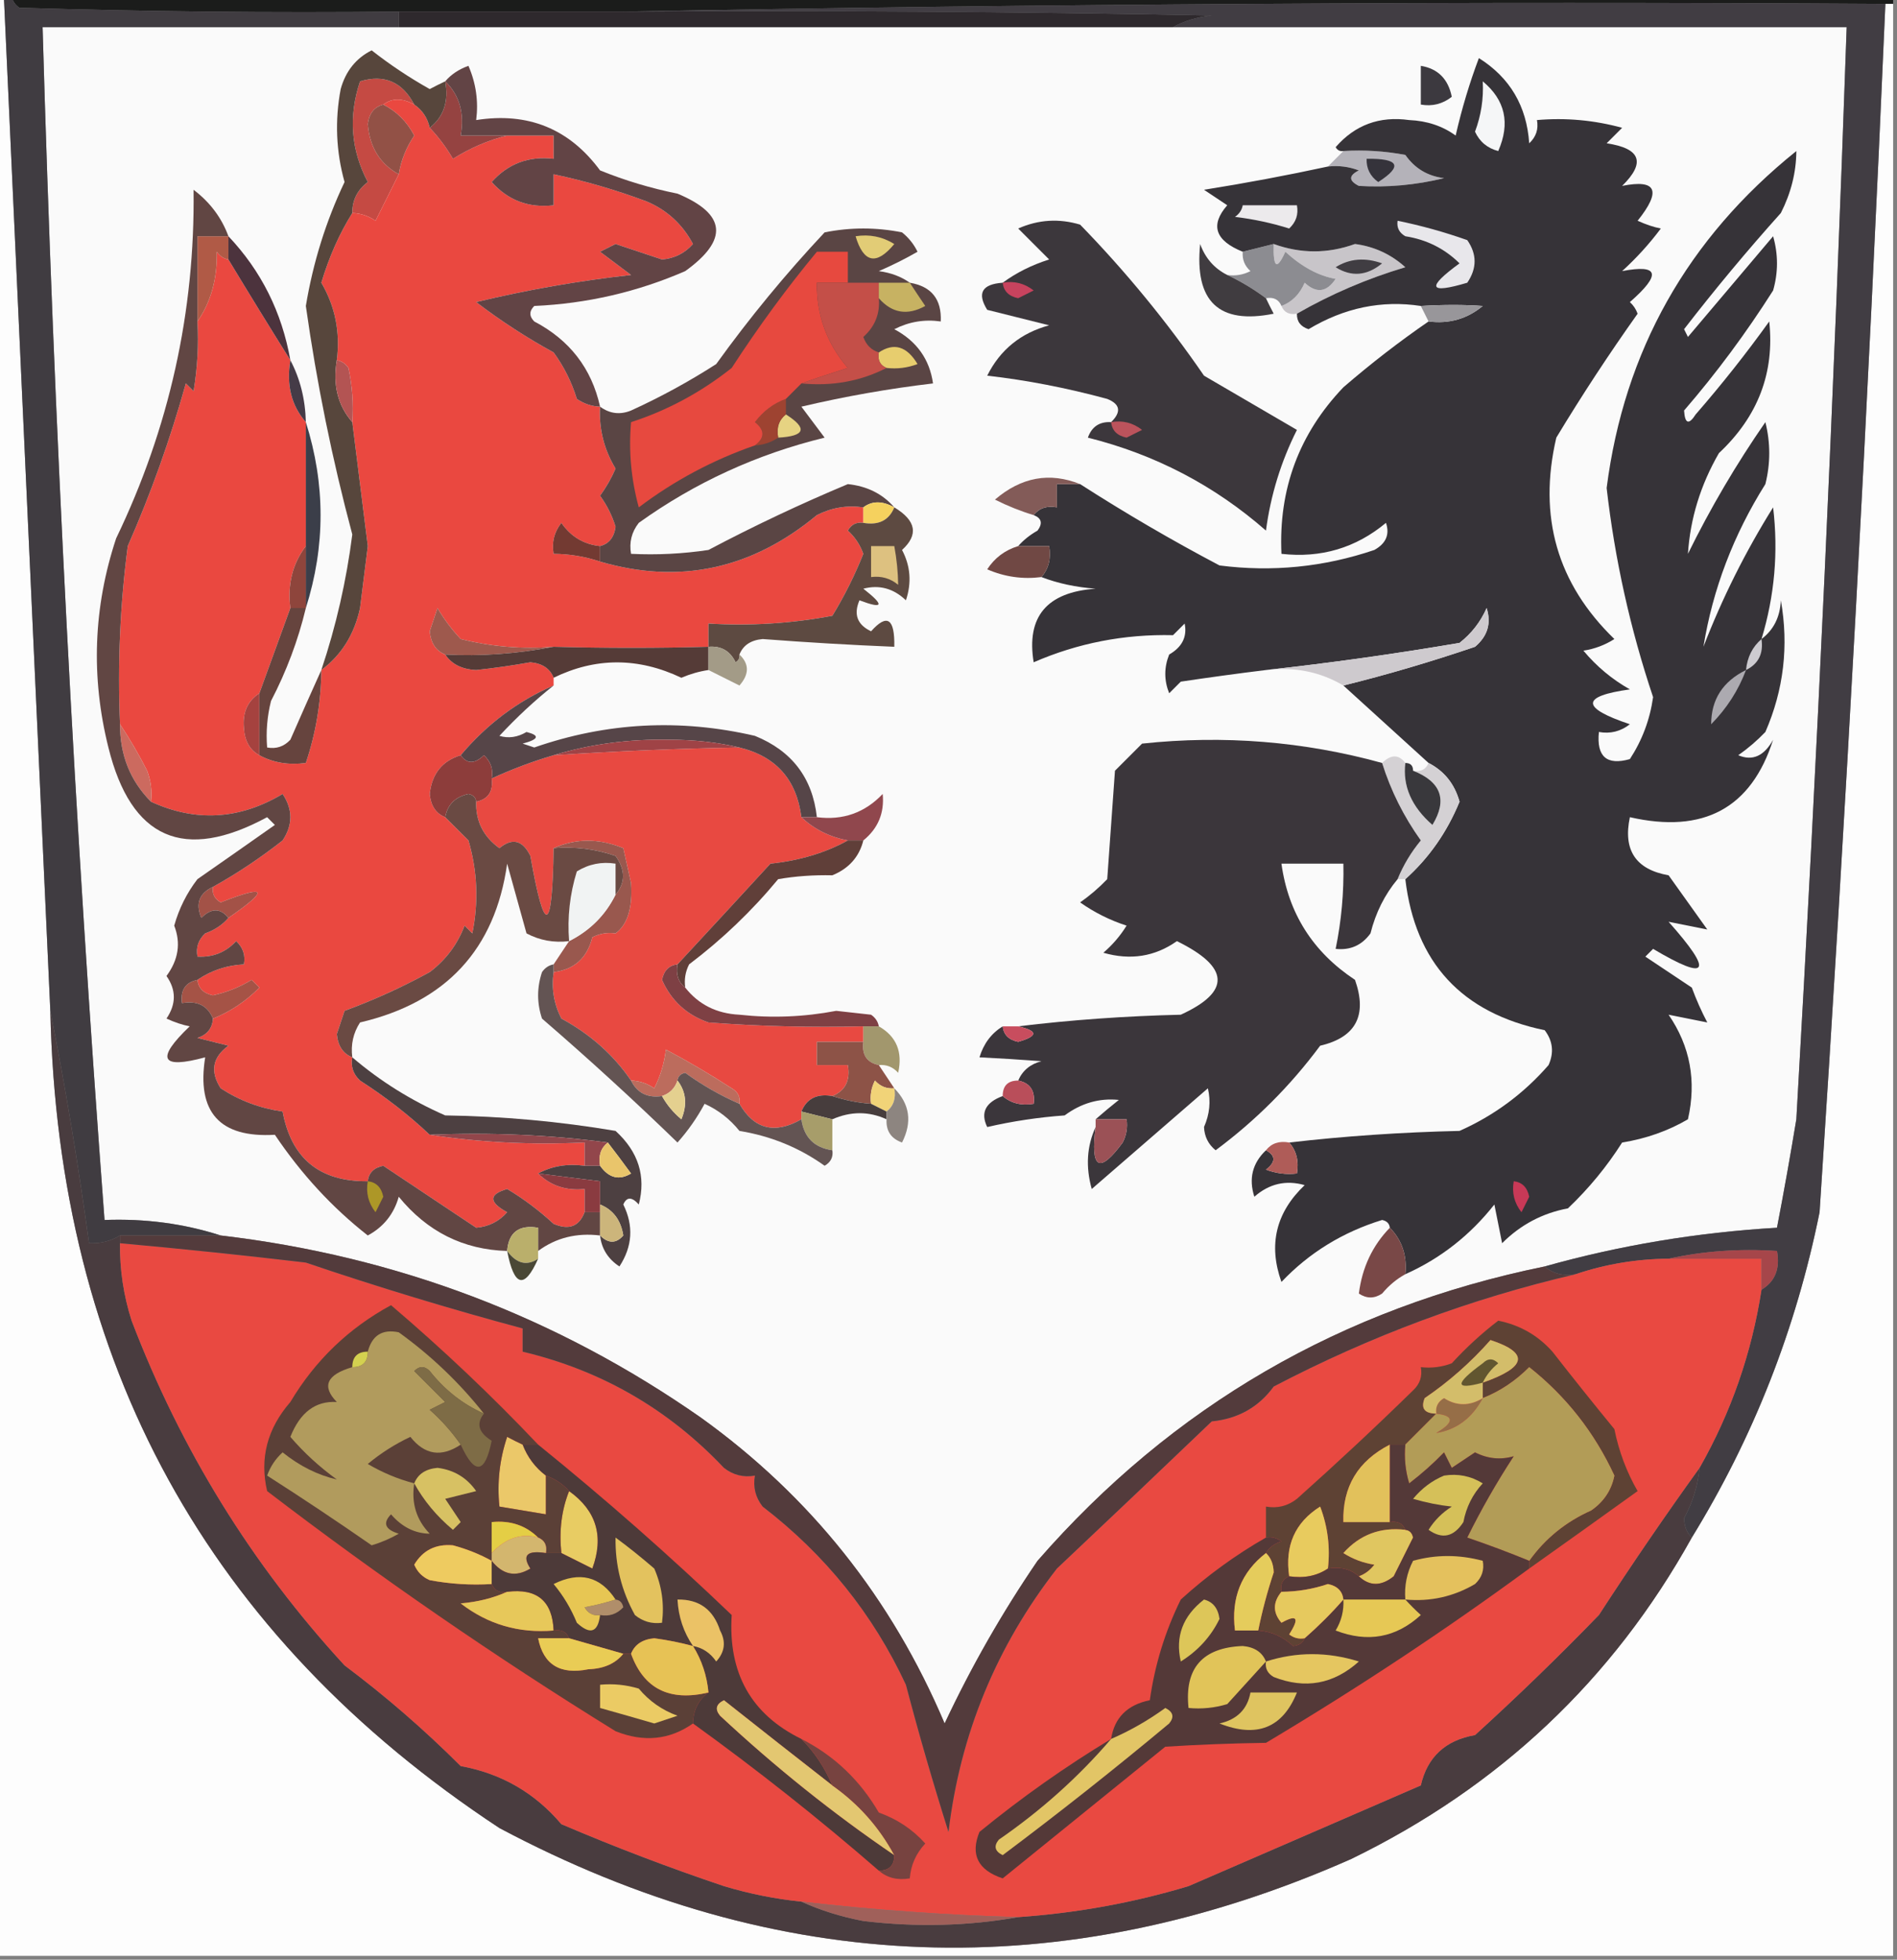 <?xml version="1.0" encoding="UTF-8"?>
<!DOCTYPE svg PUBLIC "-//W3C//DTD SVG 1.1//EN" "http://www.w3.org/Graphics/SVG/1.1/DTD/svg11.dtd">
<svg xmlns="http://www.w3.org/2000/svg" version="1.1" width="245px" height="253px" style="shape-rendering:geometricPrecision; text-rendering:geometricPrecision; image-rendering:optimizeQuality; fill-rule:evenodd; clip-rule:evenodd" xmlns:xlink="http://www.w3.org/1999/xlink">
<rect width="100%" height="100%" fill="#808080" stroke="none"/>
<g><path style="opacity:1" fill="#1b1c1b" d="M 1.5,-0.5 C 82.5,-0.5 163.5,-0.5 244.5,-0.5C 244.5,-0.167 244.5,0.167 244.5,0.5C 244.167,0.5 243.833,0.5 243.5,0.5C 188.997,0.168 134.664,0.501 80.5,1.5C 70.833,1.5 61.167,1.5 51.5,1.5C 35.163,1.667 18.83,1.5 2.5,1C 1.944,0.617 1.611,0.117 1.5,-0.5 Z"/></g>
<g><path style="opacity:1" fill="#fdfdfd" d="M -0.5,-0.5 C -0.167,-0.5 0.167,-0.5 0.5,-0.5C 2.5,43.168 4.5,86.834 6.5,130.5C 7.496,176.01 26.829,211.177 64.5,236C 100.534,255.155 137.201,256.489 174.5,240C 193.629,230.699 208.296,216.866 218.5,198.5C 226.457,185.567 231.957,171.567 235,156.5C 238.426,104.533 241.259,52.533 243.5,0.5C 243.833,0.5 244.167,0.5 244.5,0.5C 244.5,84.5 244.5,168.5 244.5,252.5C 162.833,252.5 81.167,252.5 -0.5,252.5C -0.5,168.167 -0.5,83.833 -0.5,-0.5 Z"/></g>
<g><path style="opacity:1" fill="#fafafa" d="M 51.5,3.5 C 84.833,3.5 118.167,3.5 151.5,3.5C 180.5,3.5 209.5,3.5 238.5,3.5C 236.876,50.523 234.709,97.523 232,144.5C 231.228,149.191 230.395,153.858 229.5,158.5C 219.197,159.106 209.197,160.773 199.5,163.5C 173.259,168.861 151.426,181.527 134,201.5C 129.441,208.171 125.441,215.171 122,222.5C 115.146,206.325 104.646,193.158 90.5,183C 71.875,170.001 51.209,162.168 28.5,159.5C 23.75,157.969 18.75,157.302 13.5,157.5C 9.636,106.245 6.97,54.912 5.5,3.5C 20.833,3.5 36.167,3.5 51.5,3.5 Z"/></g>
<g><path style="opacity:1" fill="#2e292d" d="M 51.5,1.5 C 61.167,1.5 70.833,1.5 80.5,1.5C 105.836,1.333 131.169,1.5 156.5,2C 154.618,2.198 152.952,2.698 151.5,3.5C 118.167,3.5 84.833,3.5 51.5,3.5C 51.5,2.833 51.5,2.167 51.5,1.5 Z"/></g>
<g><path style="opacity:1" fill="#3c393f" d="M 183.5,8.5 C 185.701,8.858 187.035,10.192 187.5,12.5C 186.311,13.429 184.978,13.762 183.5,13.5C 183.5,11.833 183.5,10.167 183.5,8.5 Z"/></g>
<g><path style="opacity:1" fill="#c54a43" d="M 53.5,13.5 C 51.965,12.646 50.632,12.646 49.5,13.5C 48.351,13.791 47.684,14.624 47.5,16C 47.734,18.992 49.068,21.159 51.5,22.5C 50.527,24.447 49.527,26.447 48.5,28.5C 47.583,27.873 46.583,27.539 45.5,27.5C 45.48,25.857 46.147,24.524 47.5,23.5C 45.317,19.372 44.984,15.039 46.5,10.5C 49.628,9.563 51.962,10.563 53.5,13.5 Z"/></g>
<g><path style="opacity:1" fill="#ea4840" d="M 53.5,13.5 C 54.551,14.222 55.218,15.222 55.5,16.5C 56.611,17.66 57.611,18.993 58.5,20.5C 60.76,19.088 63.093,18.088 65.5,17.5C 67.5,17.5 69.5,17.5 71.5,17.5C 71.5,18.5 71.5,19.5 71.5,20.5C 68.293,20.124 65.627,21.124 63.5,23.5C 65.627,25.876 68.293,26.876 71.5,26.5C 71.5,25.167 71.5,23.833 71.5,22.5C 75.562,23.359 79.562,24.526 83.5,26C 86.133,27.106 88.133,28.94 89.5,31.5C 88.441,32.696 87.107,33.363 85.5,33.5C 83.5,32.833 81.5,32.167 79.5,31.5C 78.833,31.833 78.167,32.167 77.5,32.5C 78.833,33.5 80.167,34.5 81.5,35.5C 74.75,36.25 68.083,37.416 61.5,39C 64.663,41.416 67.996,43.582 71.5,45.5C 72.826,47.311 73.826,49.311 74.5,51.5C 75.417,52.127 76.417,52.461 77.5,52.5C 77.342,55.361 78.008,58.028 79.5,60.5C 78.963,61.741 78.296,62.908 77.5,64C 78.388,65.22 79.055,66.553 79.5,68C 79.316,69.376 78.649,70.209 77.5,70.5C 75.392,70.278 73.726,69.278 72.5,67.5C 71.571,68.689 71.238,70.022 71.5,71.5C 73.565,71.517 75.565,71.85 77.5,72.5C 87.747,75.492 97.08,73.492 105.5,66.5C 107.396,65.534 109.396,65.201 111.5,65.5C 111.5,66.167 111.5,66.833 111.5,67.5C 110.624,67.369 109.957,67.703 109.5,68.5C 110.415,69.328 111.081,70.328 111.5,71.5C 110.381,74.302 109.048,76.969 107.5,79.5C 102.208,80.495 96.875,80.828 91.5,80.5C 91.5,81.5 91.5,82.5 91.5,83.5C 84.954,83.682 78.287,83.682 71.5,83.5C 67.445,83.824 63.445,83.491 59.5,82.5C 58.354,81.281 57.354,79.948 56.5,78.5C 56.167,79.5 55.833,80.5 55.5,81.5C 55.64,83.03 56.306,84.03 57.5,84.5C 58.334,85.748 59.667,86.415 61.5,86.5C 63.845,86.249 66.178,85.915 68.5,85.5C 70.03,85.64 71.03,86.306 71.5,87.5C 71.5,87.833 71.5,88.167 71.5,88.5C 66.875,90.499 62.875,93.499 59.5,97.5C 57.111,98.231 55.778,99.898 55.5,102.5C 55.64,104.03 56.306,105.03 57.5,105.5C 58.452,106.452 59.452,107.452 60.5,108.5C 61.66,112.459 61.827,116.459 61,120.5C 60.667,120.167 60.333,119.833 60,119.5C 59.085,121.918 57.585,123.918 55.5,125.5C 51.947,127.443 48.281,129.11 44.5,130.5C 44.167,131.5 43.833,132.5 43.5,133.5C 43.64,135.03 44.306,136.03 45.5,136.5C 45.281,137.675 45.614,138.675 46.5,139.5C 49.819,141.632 52.819,143.965 55.5,146.5C 61.979,147.491 68.646,147.824 75.5,147.5C 75.5,148.5 75.5,149.5 75.5,150.5C 73.265,150.205 71.265,150.539 69.5,151.5C 71.102,153.074 73.102,153.741 75.5,153.5C 75.5,154.5 75.5,155.5 75.5,156.5C 74.796,158.344 73.463,158.844 71.5,158C 69.592,156.243 67.592,154.743 65.5,153.5C 63.109,154.191 63.109,155.191 65.5,156.5C 64.441,157.696 63.107,158.363 61.5,158.5C 57.5,155.833 53.5,153.167 49.5,150.5C 48.287,150.747 47.62,151.414 47.5,152.5C 41.288,152.566 37.621,149.566 36.5,143.5C 33.59,143.086 30.923,142.086 28.5,140.5C 27.107,138.326 27.44,136.493 29.5,135C 28.167,134.667 26.833,134.333 25.5,134C 26.756,133.583 27.423,132.75 27.5,131.5C 29.736,130.611 31.736,129.278 33.5,127.5C 33.167,127.167 32.833,126.833 32.5,126.5C 30.941,127.447 29.274,128.113 27.5,128.5C 26.287,128.253 25.62,127.586 25.5,126.5C 27.282,125.28 29.282,124.614 31.5,124.5C 31.719,123.325 31.386,122.325 30.5,121.5C 29.15,122.95 27.483,123.617 25.5,123.5C 25.281,122.325 25.614,121.325 26.5,120.5C 27.739,120.058 28.739,119.391 29.5,118.5C 34.823,114.825 34.49,114.158 28.5,116.5C 27.703,116.043 27.369,115.376 27.5,114.5C 30.607,112.772 33.606,110.772 36.5,108.5C 37.833,106.5 37.833,104.5 36.5,102.5C 30.944,105.821 25.277,106.154 19.5,103.5C 19.657,102.127 19.49,100.793 19,99.5C 17.918,97.382 16.751,95.382 15.5,93.5C 15.169,85.805 15.502,78.138 16.5,70.5C 19.48,63.729 21.98,56.729 24,49.5C 24.333,49.833 24.667,50.167 25,50.5C 25.498,47.518 25.665,44.518 25.5,41.5C 27.237,38.992 28.07,35.992 28,32.5C 28.383,33.056 28.883,33.389 29.5,33.5C 32.178,37.932 34.845,42.266 37.5,46.5C 36.964,49.698 37.631,52.365 39.5,54.5C 39.5,59.833 39.5,65.167 39.5,70.5C 37.777,72.78 37.111,75.447 37.5,78.5C 36.168,82.137 34.835,85.804 33.5,89.5C 31.974,90.492 31.307,91.992 31.5,94C 31.608,95.681 32.275,96.848 33.5,97.5C 35.265,98.461 37.265,98.795 39.5,98.5C 40.799,94.629 41.466,90.629 41.5,86.5C 44.095,84.576 45.761,81.909 46.5,78.5C 46.833,75.833 47.167,73.167 47.5,70.5C 46.826,65.147 46.159,59.814 45.5,54.5C 45.663,52.143 45.497,49.81 45,47.5C 44.617,46.944 44.117,46.611 43.5,46.5C 43.956,42.889 43.289,39.556 41.5,36.5C 42.51,33.144 43.843,30.144 45.5,27.5C 46.583,27.539 47.583,27.873 48.5,28.5C 49.527,26.447 50.527,24.447 51.5,22.5C 51.786,20.723 52.453,19.056 53.5,17.5C 52.563,15.712 51.23,14.379 49.5,13.5C 50.632,12.646 51.965,12.646 53.5,13.5 Z"/></g>
<g><path style="opacity:1" fill="#925146" d="M 49.5,13.5 C 51.23,14.379 52.563,15.712 53.5,17.5C 52.453,19.056 51.786,20.723 51.5,22.5C 49.068,21.159 47.734,18.992 47.5,16C 47.684,14.624 48.351,13.791 49.5,13.5 Z"/></g>
<g><path style="opacity:1" fill="#954341" d="M 57.5,10.5 C 59.343,12.279 60.01,14.612 59.5,17.5C 61.5,17.5 63.5,17.5 65.5,17.5C 63.093,18.088 60.76,19.088 58.5,20.5C 57.611,18.993 56.611,17.66 55.5,16.5C 57.308,15.082 57.975,13.082 57.5,10.5 Z"/></g>
<g><path style="opacity:1" fill="#b4b2b9" d="M 173.5,19.5 C 176.187,19.336 178.854,19.503 181.5,20C 182.716,21.74 184.382,22.74 186.5,23C 182.848,23.889 179.182,24.222 175.5,24C 174.167,23.333 174.167,22.667 175.5,22C 174.207,21.51 172.873,21.343 171.5,21.5C 172.167,20.833 172.833,20.167 173.5,19.5 Z"/></g>
<g><path style="opacity:1" fill="#624445" d="M 77.5,52.5 C 76.417,52.461 75.417,52.127 74.5,51.5C 73.826,49.311 72.826,47.311 71.5,45.5C 67.996,43.582 64.663,41.416 61.5,39C 68.083,37.416 74.75,36.25 81.5,35.5C 80.167,34.5 78.833,33.5 77.5,32.5C 78.167,32.167 78.833,31.833 79.5,31.5C 81.5,32.167 83.5,32.833 85.5,33.5C 87.107,33.363 88.441,32.696 89.5,31.5C 88.133,28.94 86.133,27.106 83.5,26C 79.562,24.526 75.562,23.359 71.5,22.5C 71.5,23.833 71.5,25.167 71.5,26.5C 68.293,26.876 65.627,25.876 63.5,23.5C 65.627,21.124 68.293,20.124 71.5,20.5C 71.5,19.5 71.5,18.5 71.5,17.5C 69.5,17.5 67.5,17.5 65.5,17.5C 63.5,17.5 61.5,17.5 59.5,17.5C 60.01,14.612 59.343,12.279 57.5,10.5C 58.261,9.609 59.261,8.942 60.5,8.5C 61.474,10.743 61.808,13.076 61.5,15.5C 68.19,14.45 73.523,16.616 77.5,22C 80.73,23.308 84.064,24.308 87.5,25C 93.795,27.624 94.128,30.957 88.5,35C 82.302,37.697 75.802,39.197 69,39.5C 68.333,40.167 68.333,40.833 69,41.5C 73.571,43.895 76.404,47.562 77.5,52.5 Z"/></g>
<g><path style="opacity:1" fill="#35333b" d="M 176.5,20.5 C 180.701,20.442 181.201,21.442 178,23.5C 176.961,22.756 176.461,21.756 176.5,20.5 Z"/></g>
<g><path style="opacity:1" fill="#57463c" d="M 57.5,10.5 C 57.975,13.082 57.308,15.082 55.5,16.5C 55.218,15.222 54.551,14.222 53.5,13.5C 51.962,10.563 49.628,9.563 46.5,10.5C 44.984,15.039 45.317,19.372 47.5,23.5C 46.147,24.524 45.48,25.857 45.5,27.5C 43.843,30.144 42.51,33.144 41.5,36.5C 43.289,39.556 43.956,42.889 43.5,46.5C 42.964,49.698 43.631,52.365 45.5,54.5C 46.159,59.814 46.826,65.147 47.5,70.5C 47.167,73.167 46.833,75.833 46.5,78.5C 45.761,81.909 44.095,84.576 41.5,86.5C 43.404,80.817 44.737,74.984 45.5,69C 42.901,59.276 40.901,49.443 39.5,39.5C 40.437,33.872 42.103,28.539 44.5,23.5C 43.4,19.558 43.233,15.557 44,11.5C 44.641,9.187 45.974,7.52 48,6.5C 50.354,8.348 52.854,10.014 55.5,11.5C 56.184,11.137 56.85,10.804 57.5,10.5 Z"/></g>
<g><path style="opacity:1" fill="#403c41" d="M 0.5,-0.5 C 0.833,-0.5 1.167,-0.5 1.5,-0.5C 1.611,0.117 1.944,0.617 2.5,1C 18.83,1.5 35.163,1.667 51.5,1.5C 51.5,2.167 51.5,2.833 51.5,3.5C 36.167,3.5 20.833,3.5 5.5,3.5C 6.97,54.912 9.636,106.245 13.5,157.5C 18.75,157.302 23.75,157.969 28.5,159.5C 24.167,159.5 19.833,159.5 15.5,159.5C 14.292,160.234 12.959,160.567 11.5,160.5C 10.115,150.332 8.448,140.332 6.5,130.5C 4.5,86.834 2.5,43.168 0.5,-0.5 Z"/></g>
<g><path style="opacity:1" fill="#c8c5c9" d="M 164.5,31.5 C 167.993,32.764 171.493,32.764 175,31.5C 177.484,31.826 179.651,32.826 181.5,34.5C 176.554,35.976 171.888,37.976 167.5,40.5C 166.508,40.672 165.842,40.338 165.5,39.5C 166.859,38.993 167.859,37.993 168.5,36.5C 170.017,37.911 171.351,37.744 172.5,36C 170.312,35.621 168.145,34.454 166,32.5C 164.913,34.932 164.413,34.598 164.5,31.5 Z"/></g>
<g><path style="opacity:1" fill="#4c333d" d="M 29.5,30.5 C 33.734,34.968 36.401,40.301 37.5,46.5C 34.845,42.266 32.178,37.932 29.5,33.5C 29.5,32.5 29.5,31.5 29.5,30.5 Z"/></g>
<g><path style="opacity:1" fill="#403d42" d="M 172.5,34.5 C 174.288,33.377 176.288,33.211 178.5,34C 176.544,35.612 174.544,35.778 172.5,34.5 Z"/></g>
<g><path style="opacity:1" fill="#8c8c91" d="M 164.5,31.5 C 164.413,34.598 164.913,34.932 166,32.5C 168.145,34.454 170.312,35.621 172.5,36C 171.351,37.744 170.017,37.911 168.5,36.5C 167.859,37.993 166.859,38.993 165.5,39.5C 165.158,38.662 164.492,38.328 163.5,38.5C 161.887,37.308 160.22,36.308 158.5,35.5C 159.552,35.65 160.552,35.483 161.5,35C 160.748,34.329 160.414,33.496 160.5,32.5C 161.833,32.167 163.167,31.833 164.5,31.5 Z"/></g>
<g><path style="opacity:1" fill="#403c40" d="M 158.5,35.5 C 160.22,36.308 161.887,37.308 163.5,38.5C 163.804,39.15 164.137,39.816 164.5,40.5C 157.422,41.928 154.256,38.928 155,31.5C 155.66,33.324 156.827,34.657 158.5,35.5 Z"/></g>
<g><path style="opacity:1" fill="#b05a46" d="M 29.5,30.5 C 29.5,31.5 29.5,32.5 29.5,33.5C 28.883,33.389 28.383,33.056 28,32.5C 28.07,35.992 27.237,38.992 25.5,41.5C 25.5,37.833 25.5,34.167 25.5,30.5C 26.833,30.5 28.167,30.5 29.5,30.5 Z"/></g>
<g><path style="opacity:1" fill="#363338" d="M 227.5,82.5 C 229.067,81.319 229.901,79.653 230,77.5C 231.037,83.394 230.371,89.061 228,94.5C 226.926,95.618 225.76,96.618 224.5,97.5C 226.329,98.282 227.829,97.616 229,95.5C 226.184,104.335 220.018,107.668 210.5,105.5C 209.597,109.757 211.264,112.257 215.5,113C 217.167,115.333 218.833,117.667 220.5,120C 218.833,119.667 217.167,119.333 215.5,119C 221.351,125.587 220.684,126.754 213.5,122.5C 213.167,122.833 212.833,123.167 212.5,123.5C 214.5,124.833 216.5,126.167 218.5,127.5C 219.074,129.059 219.74,130.559 220.5,132C 218.833,131.667 217.167,131.333 215.5,131C 218.29,135.064 219.123,139.564 218,144.5C 215.426,146.002 212.593,147.002 209.5,147.5C 207.525,150.609 205.192,153.443 202.5,156C 199.213,156.616 196.379,158.116 194,160.5C 193.667,158.833 193.333,157.167 193,155.5C 189.864,159.478 186.031,162.478 181.5,164.5C 181.741,162.114 181.075,160.114 179.5,158.5C 179.44,157.957 179.107,157.624 178.5,157.5C 173.405,159.07 169.072,161.737 165.5,165.5C 163.782,160.702 164.782,156.535 168.5,153C 166.08,152.313 163.913,152.813 162,154.5C 161.252,152.16 161.752,150.16 163.5,148.5C 164.774,149.189 164.774,150.023 163.5,151C 164.793,151.49 166.127,151.657 167.5,151.5C 167.768,149.901 167.434,148.568 166.5,147.5C 173.655,146.671 180.989,146.171 188.5,146C 192.956,144.021 196.79,141.187 200,137.5C 200.72,135.888 200.554,134.388 199.5,133C 188.775,130.778 182.775,124.278 181.5,113.5C 184.554,110.762 186.887,107.429 188.5,103.5C 187.867,101.214 186.534,99.548 184.5,98.5C 180.833,95.167 177.167,91.833 173.5,88.5C 179.128,87.108 184.794,85.441 190.5,83.5C 192.124,82.131 192.624,80.465 192,78.5C 191.215,80.286 190.049,81.786 188.5,83C 180.062,84.434 171.728,85.6 163.5,86.5C 159.837,86.952 156.17,87.452 152.5,88C 152,88.5 151.5,89 151,89.5C 150.333,87.833 150.333,86.167 151,84.5C 152.678,83.534 153.345,82.201 153,80.5C 152.5,81 152,81.5 151.5,82C 145.207,81.854 139.207,83.02 133.5,85.5C 132.535,79.61 135.201,76.444 141.5,76C 138.964,75.814 136.631,75.314 134.5,74.5C 135.434,73.432 135.768,72.099 135.5,70.5C 134.167,70.5 132.833,70.5 131.5,70.5C 132.172,69.733 133.005,69.066 134,68.5C 134.692,67.563 134.525,66.897 133.5,66.5C 134.209,65.596 135.209,65.263 136.5,65.5C 136.5,64.5 136.5,63.5 136.5,62.5C 137.5,62.5 138.5,62.5 139.5,62.5C 145.35,66.258 151.35,69.758 157.5,73C 164.321,73.876 170.988,73.209 177.5,71C 179.007,70.163 179.507,68.996 179,67.5C 175.106,70.741 170.606,72.075 165.5,71.5C 165.114,63.155 167.78,55.988 173.5,50C 177.061,46.927 180.728,44.094 184.5,41.5C 187.157,41.838 189.49,41.171 191.5,39.5C 189.114,39.324 186.448,39.324 183.5,39.5C 178.457,38.73 173.624,39.73 169,42.5C 167.97,42.164 167.47,41.497 167.5,40.5C 171.888,37.976 176.554,35.976 181.5,34.5C 179.651,32.826 177.484,31.826 175,31.5C 171.493,32.764 167.993,32.764 164.5,31.5C 163.167,31.833 161.833,32.167 160.5,32.5C 156.931,31.062 156.264,29.062 158.5,26.5C 157.5,25.833 156.5,25.167 155.5,24.5C 160.88,23.644 166.213,22.644 171.5,21.5C 172.873,21.343 174.207,21.51 175.5,22C 174.167,22.667 174.167,23.333 175.5,24C 179.182,24.222 182.848,23.889 186.5,23C 184.382,22.74 182.716,21.74 181.5,20C 178.854,19.503 176.187,19.336 173.5,19.5C 173.062,19.565 172.728,19.399 172.5,19C 175,16.128 178.167,14.961 182,15.5C 184.302,15.6 186.302,16.267 188,17.5C 188.791,14.041 189.791,10.707 191,7.5C 195.006,10.021 197.172,13.688 197.5,18.5C 198.386,17.675 198.719,16.675 198.5,15.5C 202.226,15.177 205.893,15.511 209.5,16.5C 208.833,17.167 208.167,17.833 207.5,18.5C 211.903,19.157 212.57,20.99 209.5,24C 213.948,23.11 214.614,24.61 211.5,28.5C 212.603,28.998 213.603,29.331 214.5,29.5C 213.018,31.483 211.351,33.316 209.5,35C 214.269,34.083 214.603,35.416 210.5,39C 210.957,39.414 211.291,39.914 211.5,40.5C 207.803,45.698 204.303,51.031 201,56.5C 198.618,66.695 201.118,75.362 208.5,82.5C 207.271,83.281 205.938,83.781 204.5,84C 206.208,86.043 208.208,87.71 210.5,89C 204.148,89.879 204.148,91.379 210.5,93.5C 209.311,94.429 207.978,94.762 206.5,94.5C 206.176,97.68 207.51,98.847 210.5,98C 212.089,95.569 213.089,92.903 213.5,90C 210.553,81.21 208.553,72.21 207.5,63C 209.775,45.293 217.942,30.793 232,19.5C 231.981,22.244 231.314,24.911 230,27.5C 225.645,32.354 221.478,37.354 217.5,42.5C 217.667,42.833 217.833,43.167 218,43.5C 221.667,39.167 225.333,34.833 229,30.5C 229.667,32.833 229.667,35.167 229,37.5C 225.515,42.99 221.682,48.156 217.5,53C 217.611,54.721 218.111,54.888 219,53.5C 222.357,49.644 225.524,45.644 228.5,41.5C 229.207,48.114 227.04,53.781 222,58.5C 219.628,62.609 218.295,66.942 218,71.5C 220.903,65.593 224.236,59.927 228,54.5C 228.667,57.167 228.667,59.833 228,62.5C 223.875,69.059 221.209,76.059 220,83.5C 222.429,77.214 225.429,71.214 229,65.5C 229.689,71.275 229.189,76.942 227.5,82.5 Z"/></g>
<g><path style="opacity:1" fill="#98969a" d="M 184.5,41.5 C 184.167,40.833 183.833,40.167 183.5,39.5C 186.448,39.324 189.114,39.324 191.5,39.5C 189.49,41.171 187.157,41.838 184.5,41.5 Z"/></g>
<g><path style="opacity:1" fill="#e8e7eb" d="M 180.5,28.5 C 183.534,29.119 186.534,29.953 189.5,31C 190.76,32.814 190.76,34.647 189.5,36.5C 184.514,37.986 184.181,37.153 188.5,34C 186.576,32.095 184.243,30.928 181.5,30.5C 180.702,30.043 180.369,29.376 180.5,28.5 Z"/></g>
<g><path style="opacity:1" fill="#eceaec" d="M 160.5,26.5 C 162.833,26.5 165.167,26.5 167.5,26.5C 167.719,27.675 167.386,28.675 166.5,29.5C 164.224,28.787 161.891,28.287 159.5,28C 160.056,27.617 160.389,27.117 160.5,26.5 Z"/></g>
<g><path style="opacity:1" fill="#f5f6f7" d="M 191.5,10.5 C 194.406,12.915 195.073,15.915 193.5,19.5C 192.098,19.134 191.098,18.301 190.5,17C 191.287,14.901 191.62,12.735 191.5,10.5 Z"/></g>
<g><path style="opacity:1" fill="#3c373c" d="M 143.5,54.5 C 144.85,53.176 144.683,52.176 143,51.5C 137.716,50.068 132.549,49.068 127.5,48.5C 129.166,45.159 131.833,42.992 135.5,42C 132.833,41.333 130.167,40.667 127.5,40C 126.16,37.851 126.827,36.684 129.5,36.5C 131.255,35.208 133.255,34.208 135.5,33.5C 134.167,32.167 132.833,30.833 131.5,29.5C 134.106,28.348 136.773,28.182 139.5,29C 145.4,35.064 150.734,41.564 155.5,48.5C 159.5,50.833 163.5,53.167 167.5,55.5C 165.437,59.605 164.103,63.938 163.5,68.5C 156.837,62.667 149.17,58.667 140.5,56.5C 141.005,55.081 142.005,54.415 143.5,54.5 Z"/></g>
<g><path style="opacity:1" fill="#c7435e" d="M 129.5,36.5 C 130.978,36.238 132.311,36.571 133.5,37.5C 132.833,37.833 132.167,38.167 131.5,38.5C 130.287,38.253 129.62,37.586 129.5,36.5 Z"/></g>
<g><path style="opacity:1" fill="#b35453" d="M 43.5,46.5 C 44.117,46.611 44.617,46.944 45,47.5C 45.497,49.81 45.663,52.143 45.5,54.5C 43.631,52.365 42.964,49.698 43.5,46.5 Z"/></g>
<g><path style="opacity:1" fill="#453b47" d="M 37.5,46.5 C 38.768,48.905 39.435,51.572 39.5,54.5C 37.631,52.365 36.964,49.698 37.5,46.5 Z"/></g>
<g><path style="opacity:1" fill="#bc535c" d="M 143.5,54.5 C 144.978,54.238 146.311,54.571 147.5,55.5C 146.833,55.833 146.167,56.167 145.5,56.5C 144.287,56.253 143.62,55.586 143.5,54.5 Z"/></g>
<g><path style="opacity:1" fill="#835b58" d="M 139.5,62.5 C 138.5,62.5 137.5,62.5 136.5,62.5C 136.5,63.5 136.5,64.5 136.5,65.5C 135.209,65.263 134.209,65.596 133.5,66.5C 131.805,65.989 130.139,65.322 128.5,64.5C 131.9,61.59 135.567,60.923 139.5,62.5 Z"/></g>
<g><path style="opacity:1" fill="#5a4544" d="M 117.5,36.5 C 120.297,36.967 121.631,38.633 121.5,41.5C 119.396,41.201 117.396,41.534 115.5,42.5C 118.39,44.043 120.057,46.376 120.5,49.5C 114.805,50.172 109.138,51.172 103.5,52.5C 104.5,53.833 105.5,55.167 106.5,56.5C 97.761,58.632 89.761,62.298 82.5,67.5C 81.571,68.689 81.238,70.022 81.5,71.5C 84.85,71.665 88.183,71.498 91.5,71C 97.384,67.891 103.384,65.058 109.5,62.5C 111.987,62.759 113.987,63.759 115.5,65.5C 113.965,64.646 112.632,64.646 111.5,65.5C 109.396,65.201 107.396,65.534 105.5,66.5C 97.08,73.492 87.747,75.492 77.5,72.5C 77.5,71.833 77.5,71.167 77.5,70.5C 78.649,70.209 79.316,69.376 79.5,68C 79.055,66.553 78.388,65.22 77.5,64C 78.296,62.908 78.963,61.741 79.5,60.5C 78.008,58.028 77.342,55.361 77.5,52.5C 78.738,53.412 80.072,53.579 81.5,53C 85.327,51.254 88.993,49.254 92.5,47C 96.789,41.042 101.456,35.376 106.5,30C 109.833,29.333 113.167,29.333 116.5,30C 117.357,30.689 118.023,31.522 118.5,32.5C 116.887,33.427 115.221,34.261 113.5,35C 115.058,35.21 116.391,35.71 117.5,36.5 Z"/></g>
<g><path style="opacity:1" fill="#e6d382" d="M 101.5,53.5 C 104.338,55.306 104.005,56.306 100.5,56.5C 100.263,55.209 100.596,54.209 101.5,53.5 Z"/></g>
<g><path style="opacity:1" fill="#9e4331" d="M 101.5,51.5 C 101.5,52.167 101.5,52.833 101.5,53.5C 100.596,54.209 100.263,55.209 100.5,56.5C 99.609,57.11 98.609,57.443 97.5,57.5C 98.791,56.527 98.791,55.527 97.5,54.5C 98.588,53.066 99.922,52.066 101.5,51.5 Z"/></g>
<g><path style="opacity:1" fill="#e7493f" d="M 109.5,36.5 C 108.167,36.5 106.833,36.5 105.5,36.5C 105.444,40.665 106.777,44.331 109.5,47.5C 107.369,48.169 105.369,48.835 103.5,49.5C 102.833,50.167 102.167,50.833 101.5,51.5C 99.922,52.066 98.588,53.066 97.5,54.5C 98.791,55.527 98.791,56.527 97.5,57.5C 92.078,59.378 87.078,62.044 82.5,65.5C 81.511,61.893 81.177,58.226 81.5,54.5C 86.203,52.98 90.536,50.647 94.5,47.5C 97.976,42.15 101.643,37.15 105.5,32.5C 106.833,32.5 108.167,32.5 109.5,32.5C 109.5,33.833 109.5,35.167 109.5,36.5 Z"/></g>
<g><path style="opacity:1" fill="#e7cd6e" d="M 114.5,47.5 C 113.662,47.158 113.328,46.492 113.5,45.5C 115.456,44.199 117.123,44.699 118.5,47C 117.207,47.49 115.873,47.657 114.5,47.5 Z"/></g>
<g><path style="opacity:1" fill="#c44f48" d="M 109.5,36.5 C 110.833,36.5 112.167,36.5 113.5,36.5C 113.5,37.167 113.5,37.833 113.5,38.5C 113.672,40.492 113.005,42.158 111.5,43.5C 111.855,44.522 112.522,45.189 113.5,45.5C 113.328,46.492 113.662,47.158 114.5,47.5C 111.155,49.217 107.489,49.884 103.5,49.5C 105.369,48.835 107.369,48.169 109.5,47.5C 106.777,44.331 105.444,40.665 105.5,36.5C 106.833,36.5 108.167,36.5 109.5,36.5 Z"/></g>
<g><path style="opacity:1" fill="#c7b262" d="M 113.5,36.5 C 114.833,36.5 116.167,36.5 117.5,36.5C 118.141,37.482 118.807,38.482 119.5,39.5C 117.194,40.771 115.194,40.438 113.5,38.5C 113.5,37.833 113.5,37.167 113.5,36.5 Z"/></g>
<g><path style="opacity:1" fill="#e2cc76" d="M 110.5,30.5 C 112.288,30.215 113.955,30.548 115.5,31.5C 113.203,34.29 111.536,33.956 110.5,30.5 Z"/></g>
<g><path style="opacity:1" fill="#f5d15e" d="M 115.5,65.5 C 114.817,67.177 113.483,67.843 111.5,67.5C 111.5,66.833 111.5,66.167 111.5,65.5C 112.632,64.646 113.965,64.646 115.5,65.5 Z"/></g>
<g><path style="opacity:1" fill="#3b3e49" d="M 39.5,54.5 C 42.035,62.51 42.035,70.51 39.5,78.5C 39.5,75.833 39.5,73.167 39.5,70.5C 39.5,65.167 39.5,59.833 39.5,54.5 Z"/></g>
<g><path style="opacity:1" fill="#733a32" d="M 77.5,70.5 C 77.5,71.167 77.5,71.833 77.5,72.5C 75.565,71.85 73.565,71.517 71.5,71.5C 71.238,70.022 71.571,68.689 72.5,67.5C 73.726,69.278 75.392,70.278 77.5,70.5 Z"/></g>
<g><path style="opacity:1" fill="#704844" d="M 131.5,70.5 C 132.833,70.5 134.167,70.5 135.5,70.5C 135.768,72.099 135.434,73.432 134.5,74.5C 132.076,74.808 129.743,74.474 127.5,73.5C 128.467,72.016 129.8,71.016 131.5,70.5 Z"/></g>
<g><path style="opacity:1" fill="#8e453c" d="M 39.5,70.5 C 39.5,73.167 39.5,75.833 39.5,78.5C 38.833,78.5 38.167,78.5 37.5,78.5C 37.111,75.447 37.777,72.78 39.5,70.5 Z"/></g>
<g><path style="opacity:1" fill="#9e594d" d="M 71.5,83.5 C 66.716,84.417 62.05,84.75 57.5,84.5C 56.306,84.03 55.64,83.03 55.5,81.5C 55.833,80.5 56.167,79.5 56.5,78.5C 57.354,79.948 58.354,81.281 59.5,82.5C 63.445,83.491 67.445,83.824 71.5,83.5 Z"/></g>
<g><path style="opacity:1" fill="#5d4a41" d="M 115.5,65.5 C 118.326,67.203 118.659,69.036 116.5,71C 117.591,73.064 117.758,75.231 117,77.5C 115.401,75.964 113.567,75.464 111.5,76C 114.277,78.173 114.11,78.673 111,77.5C 110.217,79.319 110.717,80.652 112.5,81.5C 114.574,79.172 115.574,79.839 115.5,83.5C 109.855,83.268 104.188,82.935 98.5,82.5C 96.97,82.64 95.97,83.306 95.5,84.5C 95.565,84.938 95.399,85.272 95,85.5C 94.29,84.027 93.124,83.36 91.5,83.5C 91.5,82.5 91.5,81.5 91.5,80.5C 96.875,80.828 102.208,80.495 107.5,79.5C 109.048,76.969 110.381,74.302 111.5,71.5C 111.081,70.328 110.415,69.328 109.5,68.5C 109.957,67.703 110.624,67.369 111.5,67.5C 113.483,67.843 114.817,67.177 115.5,65.5 Z"/></g>
<g><path style="opacity:1" fill="#ddc180" d="M 112.5,70.5 C 113.5,70.5 114.5,70.5 115.5,70.5C 115.815,72.226 115.981,73.892 116,75.5C 114.989,74.663 113.822,74.33 112.5,74.5C 112.5,73.167 112.5,71.833 112.5,70.5 Z"/></g>
<g><path style="opacity:1" fill="#553b37" d="M 71.5,83.5 C 78.287,83.682 84.954,83.682 91.5,83.5C 91.5,84.5 91.5,85.5 91.5,86.5C 90.305,86.677 89.138,87.011 88,87.5C 82.424,84.852 76.924,84.852 71.5,87.5C 71.03,86.306 70.03,85.64 68.5,85.5C 66.178,85.915 63.845,86.249 61.5,86.5C 59.667,86.415 58.334,85.748 57.5,84.5C 62.05,84.75 66.716,84.417 71.5,83.5 Z"/></g>
<g><path style="opacity:1" fill="#cecace" d="M 173.5,88.5 C 170.512,86.727 167.179,86.06 163.5,86.5C 171.728,85.6 180.062,84.434 188.5,83C 190.049,81.786 191.215,80.286 192,78.5C 192.624,80.465 192.124,82.131 190.5,83.5C 184.794,85.441 179.128,87.108 173.5,88.5 Z"/></g>
<g><path style="opacity:1" fill="#cdcbd0" d="M 227.5,82.5 C 227.771,84.38 227.104,85.713 225.5,86.5C 225.66,84.847 226.326,83.514 227.5,82.5 Z"/></g>
<g><path style="opacity:1" fill="#a39b87" d="M 91.5,83.5 C 93.124,83.36 94.29,84.027 95,85.5C 95.399,85.272 95.565,84.938 95.5,84.5C 96.782,85.708 96.782,87.042 95.5,88.5C 94.14,87.82 92.807,87.153 91.5,86.5C 91.5,85.5 91.5,84.5 91.5,83.5 Z"/></g>
<g><path style="opacity:1" fill="#acaab0" d="M 225.5,86.5 C 224.52,89.116 223.02,91.449 221,93.5C 221.001,90.309 222.501,87.976 225.5,86.5 Z"/></g>
<g><path style="opacity:1" fill="#a5423f" d="M 33.5,89.5 C 33.5,92.167 33.5,94.833 33.5,97.5C 32.275,96.848 31.608,95.681 31.5,94C 31.307,91.992 31.974,90.492 33.5,89.5 Z"/></g>
<g><path style="opacity:1" fill="#66443e" d="M 37.5,78.5 C 38.167,78.5 38.833,78.5 39.5,78.5C 38.502,82.658 37.002,86.658 35,90.5C 34.505,92.473 34.338,94.473 34.5,96.5C 35.675,96.719 36.675,96.386 37.5,95.5C 38.857,92.398 40.19,89.398 41.5,86.5C 41.466,90.629 40.799,94.629 39.5,98.5C 37.265,98.795 35.265,98.461 33.5,97.5C 33.5,94.833 33.5,92.167 33.5,89.5C 34.835,85.804 36.168,82.137 37.5,78.5 Z"/></g>
<g><path style="opacity:1" fill="#e84941" d="M 95.5,96.5 C 100.222,97.646 102.889,100.646 103.5,105.5C 105.156,107.06 107.156,108.06 109.5,108.5C 106.597,110.104 103.263,111.104 99.5,111.5C 95.48,115.875 91.48,120.209 87.5,124.5C 86.414,124.62 85.747,125.287 85.5,126.5C 86.698,129.198 88.698,131.031 91.5,132C 98.158,132.5 104.825,132.666 111.5,132.5C 111.5,133.167 111.5,133.833 111.5,134.5C 109.5,134.5 107.5,134.5 105.5,134.5C 105.5,135.5 105.5,136.5 105.5,137.5C 106.833,137.5 108.167,137.5 109.5,137.5C 109.843,139.483 109.176,140.817 107.5,141.5C 105.517,141.157 104.183,141.824 103.5,143.5C 103.5,143.833 103.5,144.167 103.5,144.5C 100.074,146.464 97.407,145.798 95.5,142.5C 95.631,141.624 95.297,140.957 94.5,140.5C 91.711,138.692 88.878,137.025 86,135.5C 85.798,137.256 85.298,138.922 84.5,140.5C 83.583,139.873 82.583,139.539 81.5,139.5C 79.21,136.164 76.21,133.497 72.5,131.5C 71.534,129.604 71.201,127.604 71.5,125.5C 74.172,125.172 75.838,123.672 76.5,121C 77.448,120.517 78.448,120.351 79.5,120.5C 81.048,119.371 81.715,117.205 81.5,114C 81.167,112.5 80.833,111 80.5,109.5C 77.365,108.217 74.365,108.217 71.5,109.5C 71.338,120.595 70.338,120.928 68.5,110.5C 67.497,108.458 66.163,108.125 64.5,109.5C 62.423,108.012 61.423,106.012 61.5,103.5C 63.048,103.179 63.715,102.179 63.5,100.5C 66.154,99.285 68.82,98.285 71.5,97.5C 79.49,96.977 87.49,96.644 95.5,96.5 Z"/></g>
<g><path style="opacity:1" fill="#564548" d="M 71.5,88.5 C 69.063,90.433 66.729,92.6 64.5,95C 65.672,95.353 66.838,95.187 68,94.5C 69.762,94.944 69.595,95.444 67.5,96C 68,96.167 68.5,96.333 69,96.5C 78.339,93.255 87.839,92.755 97.5,95C 102.275,96.936 104.941,100.436 105.5,105.5C 104.833,105.5 104.167,105.5 103.5,105.5C 102.889,100.646 100.222,97.646 95.5,96.5C 92.686,95.835 89.686,95.502 86.5,95.5C 81.255,95.392 76.255,96.058 71.5,97.5C 68.82,98.285 66.154,99.285 63.5,100.5C 63.719,99.325 63.386,98.325 62.5,97.5C 61.313,98.653 60.313,98.653 59.5,97.5C 62.875,93.499 66.875,90.499 71.5,88.5 Z"/></g>
<g><path style="opacity:1" fill="#9f4346" d="M 95.5,96.5 C 87.49,96.644 79.49,96.977 71.5,97.5C 76.255,96.058 81.255,95.392 86.5,95.5C 89.686,95.502 92.686,95.835 95.5,96.5 Z"/></g>
<g><path style="opacity:1" fill="#cc6a5f" d="M 15.5,93.5 C 16.751,95.382 17.918,97.382 19,99.5C 19.49,100.793 19.657,102.127 19.5,103.5C 16.819,100.808 15.486,97.475 15.5,93.5 Z"/></g>
<g><path style="opacity:1" fill="#8d3d3b" d="M 59.5,97.5 C 60.313,98.653 61.313,98.653 62.5,97.5C 63.386,98.325 63.719,99.325 63.5,100.5C 63.715,102.179 63.048,103.179 61.5,103.5C 61.44,102.957 61.107,102.624 60.5,102.5C 58.787,102.879 57.787,103.879 57.5,105.5C 56.306,105.03 55.64,104.03 55.5,102.5C 55.778,99.898 57.111,98.231 59.5,97.5 Z"/></g>
<g><path style="opacity:1" fill="#413d43" d="M 80.5,1.5 C 134.664,0.501 188.997,0.168 243.5,0.5C 241.259,52.533 238.426,104.533 235,156.5C 231.957,171.567 226.457,185.567 218.5,198.5C 217.861,197.903 217.528,197.07 217.5,196C 218.618,193.941 219.285,191.774 219.5,189.5C 223.565,182.36 226.231,174.693 227.5,166.5C 229.256,165.448 229.923,163.781 229.5,161.5C 224.637,161.181 219.97,161.514 215.5,162.5C 211.382,162.53 207.382,163.197 203.5,164.5C 201.901,164.768 200.568,164.434 199.5,163.5C 209.197,160.773 219.197,159.106 229.5,158.5C 230.395,153.858 231.228,149.191 232,144.5C 234.709,97.523 236.876,50.523 238.5,3.5C 209.5,3.5 180.5,3.5 151.5,3.5C 152.952,2.698 154.618,2.198 156.5,2C 131.169,1.5 105.836,1.333 80.5,1.5 Z"/></g>
<g><path style="opacity:1" fill="#90474d" d="M 111.5,108.5 C 110.833,108.5 110.167,108.5 109.5,108.5C 107.156,108.06 105.156,107.06 103.5,105.5C 104.167,105.5 104.833,105.5 105.5,105.5C 108.862,105.93 111.695,104.93 114,102.5C 114.238,104.956 113.404,106.956 111.5,108.5 Z"/></g>
<g><path style="opacity:1" fill="#d4d1d4" d="M 181.5,98.5 C 181.138,101.483 182.305,104.15 185,106.5C 186.967,103.266 186.134,100.933 182.5,99.5C 183.492,99.672 184.158,99.338 184.5,98.5C 186.534,99.548 187.867,101.214 188.5,103.5C 186.887,107.429 184.554,110.762 181.5,113.5C 181.167,113.5 180.833,113.5 180.5,113.5C 181.237,111.695 182.237,110.029 183.5,108.5C 181.293,105.419 179.626,102.086 178.5,98.5C 179.652,97.375 180.652,97.375 181.5,98.5 Z"/></g>
<g><path style="opacity:1" fill="#39383c" d="M 181.5,98.5 C 182.167,98.5 182.5,98.833 182.5,99.5C 186.134,100.933 186.967,103.266 185,106.5C 182.305,104.15 181.138,101.483 181.5,98.5 Z"/></g>
<g><path style="opacity:1" fill="#99584e" d="M 71.5,109.5 C 74.365,108.217 77.365,108.217 80.5,109.5C 80.833,111 81.167,112.5 81.5,114C 81.715,117.205 81.048,119.371 79.5,120.5C 78.448,120.351 77.448,120.517 76.5,121C 75.838,123.672 74.172,125.172 71.5,125.5C 71.5,125.167 71.5,124.833 71.5,124.5C 72.167,123.5 72.833,122.5 73.5,121.5C 76.195,120.139 78.195,118.139 79.5,115.5C 80.788,113.965 80.788,112.299 79.5,110.5C 76.916,109.607 74.249,109.274 71.5,109.5 Z"/></g>
<g><path style="opacity:1" fill="#603f39" d="M 109.5,108.5 C 110.167,108.5 110.833,108.5 111.5,108.5C 110.969,110.624 109.635,112.124 107.5,113C 105.064,112.947 102.731,113.113 100.5,113.5C 97.109,117.601 93.275,121.268 89,124.5C 88.517,125.448 88.35,126.448 88.5,127.5C 87.596,126.791 87.263,125.791 87.5,124.5C 91.48,120.209 95.48,115.875 99.5,111.5C 103.263,111.104 106.597,110.104 109.5,108.5 Z"/></g>
<g><path style="opacity:1" fill="#f1f3f3" d="M 79.5,115.5 C 78.195,118.139 76.195,120.139 73.5,121.5C 73.26,118.421 73.593,115.421 74.5,112.5C 76.045,111.548 77.712,111.215 79.5,111.5C 79.5,112.833 79.5,114.167 79.5,115.5 Z"/></g>
<g><path style="opacity:1" fill="#a35247" d="M 27.5,114.5 C 27.369,115.376 27.703,116.043 28.5,116.5C 34.49,114.158 34.823,114.825 29.5,118.5C 28.458,117.209 27.292,117.209 26,118.5C 25.227,116.648 25.727,115.314 27.5,114.5 Z"/></g>
<g><path style="opacity:1" fill="#6a4a43" d="M 61.5,103.5 C 61.423,106.012 62.423,108.012 64.5,109.5C 66.163,108.125 67.497,108.458 68.5,110.5C 70.338,120.928 71.338,120.595 71.5,109.5C 74.249,109.274 76.916,109.607 79.5,110.5C 80.788,112.299 80.788,113.965 79.5,115.5C 79.5,114.167 79.5,112.833 79.5,111.5C 77.712,111.215 76.045,111.548 74.5,112.5C 73.593,115.421 73.26,118.421 73.5,121.5C 71.533,121.739 69.7,121.406 68,120.5C 67.167,117.5 66.333,114.5 65.5,111.5C 63.944,122.563 57.611,129.396 46.5,132C 45.62,133.356 45.286,134.856 45.5,136.5C 44.306,136.03 43.64,135.03 43.5,133.5C 43.833,132.5 44.167,131.5 44.5,130.5C 48.281,129.11 51.947,127.443 55.5,125.5C 57.585,123.918 59.085,121.918 60,119.5C 60.333,119.833 60.667,120.167 61,120.5C 61.827,116.459 61.66,112.459 60.5,108.5C 59.452,107.452 58.452,106.452 57.5,105.5C 57.787,103.879 58.787,102.879 60.5,102.5C 61.107,102.624 61.44,102.957 61.5,103.5 Z"/></g>
<g><path style="opacity:1" fill="#3b363b" d="M 178.5,98.5 C 179.626,102.086 181.293,105.419 183.5,108.5C 182.237,110.029 181.237,111.695 180.5,113.5C 178.837,115.493 177.67,117.826 177,120.5C 175.89,122.037 174.39,122.703 172.5,122.5C 173.244,118.881 173.577,115.215 173.5,111.5C 170.833,111.5 168.167,111.5 165.5,111.5C 166.385,117.896 169.551,122.896 175,126.5C 176.615,131.09 175.115,133.923 170.5,135C 166.667,140.167 162.167,144.667 157,148.5C 156.056,147.737 155.556,146.737 155.5,145.5C 156.228,143.845 156.395,142.179 156,140.5C 151,144.833 146,149.167 141,153.5C 140.199,150.633 140.366,147.966 141.5,145.5C 140.813,150.933 141.979,151.599 145,147.5C 145.483,146.552 145.649,145.552 145.5,144.5C 144.167,144.5 142.833,144.5 141.5,144.5C 142.429,143.685 143.429,142.852 144.5,142C 141.983,141.743 139.65,142.41 137.5,144C 134.11,144.246 130.777,144.746 127.5,145.5C 126.605,143.655 127.272,142.322 129.5,141.5C 130.568,142.434 131.901,142.768 133.5,142.5C 133.715,140.821 133.048,139.821 131.5,139.5C 132.058,138.21 133.058,137.377 134.5,137C 131.668,136.788 129.002,136.621 126.5,136.5C 127.035,134.739 128.035,133.406 129.5,132.5C 129.62,133.586 130.287,134.253 131.5,134.5C 134.083,133.758 134.083,133.092 131.5,132.5C 138.321,131.671 145.321,131.171 152.5,131C 159.002,128.023 158.835,124.856 152,121.5C 149.159,123.504 145.993,124.004 142.5,123C 143.687,121.981 144.687,120.814 145.5,119.5C 143.328,118.795 141.328,117.795 139.5,116.5C 140.76,115.618 141.926,114.618 143,113.5C 143.333,108.833 143.667,104.167 144,99.5C 145.167,98.333 146.333,97.167 147.5,96C 158.043,94.876 168.377,95.709 178.5,98.5 Z"/></g>
<g><path style="opacity:1" fill="#a55346" d="M 25.5,126.5 C 25.62,127.586 26.287,128.253 27.5,128.5C 29.274,128.113 30.941,127.447 32.5,126.5C 32.833,126.833 33.167,127.167 33.5,127.5C 31.736,129.278 29.736,130.611 27.5,131.5C 26.817,129.824 25.483,129.157 23.5,129.5C 23.285,127.821 23.952,126.821 25.5,126.5 Z"/></g>
<g><path style="opacity:1" fill="#7e4044" d="M 87.5,124.5 C 87.263,125.791 87.596,126.791 88.5,127.5C 90.224,129.689 92.558,130.856 95.5,131C 99.677,131.458 103.843,131.292 108,130.5C 109.5,130.667 111,130.833 112.5,131C 113.056,131.383 113.389,131.883 113.5,132.5C 112.833,132.5 112.167,132.5 111.5,132.5C 104.825,132.666 98.158,132.5 91.5,132C 88.698,131.031 86.698,129.198 85.5,126.5C 85.747,125.287 86.414,124.62 87.5,124.5 Z"/></g>
<g><path style="opacity:1" fill="#c84d5e" d="M 129.5,132.5 C 130.167,132.5 130.833,132.5 131.5,132.5C 134.083,133.092 134.083,133.758 131.5,134.5C 130.287,134.253 129.62,133.586 129.5,132.5 Z"/></g>
<g><path style="opacity:1" fill="#a2976d" d="M 111.5,132.5 C 112.167,132.5 112.833,132.5 113.5,132.5C 115.772,133.797 116.605,135.797 116,138.5C 115.329,137.748 114.496,137.414 113.5,137.5C 111.952,137.179 111.285,136.179 111.5,134.5C 111.5,133.833 111.5,133.167 111.5,132.5 Z"/></g>
<g><path style="opacity:1" fill="#8d5347" d="M 111.5,134.5 C 111.285,136.179 111.952,137.179 113.5,137.5C 114.167,138.5 114.833,139.5 115.5,140.5C 114.504,140.586 113.671,140.252 113,139.5C 112.517,140.448 112.351,141.448 112.5,142.5C 110.817,142.381 109.15,142.048 107.5,141.5C 109.176,140.817 109.843,139.483 109.5,137.5C 108.167,137.5 106.833,137.5 105.5,137.5C 105.5,136.5 105.5,135.5 105.5,134.5C 107.5,134.5 109.5,134.5 111.5,134.5 Z"/></g>
<g><path style="opacity:1" fill="#bc6c5d" d="M 95.5,142.5 C 93.059,141.443 90.725,140.11 88.5,138.5C 87.893,138.624 87.56,138.957 87.5,139.5C 87.167,140.5 86.5,141.167 85.5,141.5C 83.62,141.771 82.287,141.104 81.5,139.5C 82.583,139.539 83.583,139.873 84.5,140.5C 85.298,138.922 85.798,137.256 86,135.5C 88.878,137.025 91.711,138.692 94.5,140.5C 95.297,140.957 95.631,141.624 95.5,142.5 Z"/></g>
<g><path style="opacity:1" fill="#f1d378" d="M 115.5,140.5 C 115.737,141.791 115.404,142.791 114.5,143.5C 113.833,143.167 113.167,142.833 112.5,142.5C 112.351,141.448 112.517,140.448 113,139.5C 113.671,140.252 114.504,140.586 115.5,140.5 Z"/></g>
<g><path style="opacity:1" fill="#b94e5a" d="M 131.5,139.5 C 133.048,139.821 133.715,140.821 133.5,142.5C 131.901,142.768 130.568,142.434 129.5,141.5C 129.5,140.167 130.167,139.5 131.5,139.5 Z"/></g>
<g><path style="opacity:1" fill="#473d3d" d="M 107.5,141.5 C 109.15,142.048 110.817,142.381 112.5,142.5C 113.167,142.833 113.833,143.167 114.5,143.5C 114.5,143.833 114.5,144.167 114.5,144.5C 112.215,143.454 109.882,143.454 107.5,144.5C 106.167,144.167 104.833,143.833 103.5,143.5C 104.183,141.824 105.517,141.157 107.5,141.5 Z"/></g>
<g><path style="opacity:1" fill="#8d8580" d="M 115.5,140.5 C 117.502,142.526 117.836,144.859 116.5,147.5C 115.081,146.995 114.415,145.995 114.5,144.5C 114.5,144.167 114.5,143.833 114.5,143.5C 115.404,142.791 115.737,141.791 115.5,140.5 Z"/></g>
<g><path style="opacity:1" fill="#4d4041" d="M 45.5,136.5 C 49.083,139.567 53.083,142.067 57.5,144C 64.912,144.108 72.245,144.775 79.5,146C 82.449,148.69 83.449,151.857 82.5,155.5C 81.604,154.494 80.938,154.494 80.5,155.5C 81.853,158.245 81.686,160.912 80,163.5C 78.519,162.529 77.685,161.196 77.5,159.5C 78.575,160.562 79.575,160.562 80.5,159.5C 80.185,157.517 79.185,156.184 77.5,155.5C 77.5,154.5 77.5,153.5 77.5,152.5C 74.833,152.167 72.167,151.833 69.5,151.5C 71.265,150.539 73.265,150.205 75.5,150.5C 76.167,150.5 76.833,150.5 77.5,150.5C 78.635,152.088 79.969,152.421 81.5,151.5C 80.479,150.099 79.479,148.765 78.5,147.5C 71.018,146.508 63.352,146.175 55.5,146.5C 52.819,143.965 49.819,141.632 46.5,139.5C 45.614,138.675 45.281,137.675 45.5,136.5 Z"/></g>
<g><path style="opacity:1" fill="#92464b" d="M 55.5,146.5 C 63.352,146.175 71.018,146.508 78.5,147.5C 77.596,148.209 77.263,149.209 77.5,150.5C 76.833,150.5 76.167,150.5 75.5,150.5C 75.5,149.5 75.5,148.5 75.5,147.5C 68.646,147.824 61.979,147.491 55.5,146.5 Z"/></g>
<g><path style="opacity:1" fill="#a79d6a" d="M 103.5,143.5 C 104.833,143.833 106.167,144.167 107.5,144.5C 107.5,145.833 107.5,147.167 107.5,148.5C 105.167,148.167 103.833,146.833 103.5,144.5C 103.5,144.167 103.5,143.833 103.5,143.5 Z"/></g>
<g><path style="opacity:1" fill="#9b5156" d="M 141.5,144.5 C 142.833,144.5 144.167,144.5 145.5,144.5C 145.649,145.552 145.483,146.552 145,147.5C 141.979,151.599 140.813,150.933 141.5,145.5C 141.5,145.167 141.5,144.833 141.5,144.5 Z"/></g>
<g><path style="opacity:1" fill="#635453" d="M 71.5,124.5 C 71.5,124.833 71.5,125.167 71.5,125.5C 71.201,127.604 71.534,129.604 72.5,131.5C 76.21,133.497 79.21,136.164 81.5,139.5C 82.287,141.104 83.62,141.771 85.5,141.5C 86.122,142.627 86.955,143.627 88,144.5C 88.78,142.613 88.613,140.946 87.5,139.5C 87.56,138.957 87.893,138.624 88.5,138.5C 90.725,140.11 93.059,141.443 95.5,142.5C 97.407,145.798 100.074,146.464 103.5,144.5C 103.833,146.833 105.167,148.167 107.5,148.5C 107.631,149.376 107.298,150.043 106.5,150.5C 103.238,148.166 99.572,146.666 95.5,146C 94.271,144.471 92.771,143.304 91,142.5C 90.028,144.305 88.861,145.972 87.5,147.5C 81.875,142.046 76.042,136.713 70,131.5C 69.333,129.5 69.333,127.5 70,125.5C 70.383,124.944 70.883,124.611 71.5,124.5 Z"/></g>
<g><path style="opacity:1" fill="#e4d08f" d="M 87.5,139.5 C 88.613,140.946 88.78,142.613 88,144.5C 86.955,143.627 86.122,142.627 85.5,141.5C 86.5,141.167 87.167,140.5 87.5,139.5 Z"/></g>
<g><path style="opacity:1" fill="#614643" d="M 29.5,30.5 C 28.167,30.5 26.833,30.5 25.5,30.5C 25.5,34.167 25.5,37.833 25.5,41.5C 25.665,44.518 25.498,47.518 25,50.5C 24.667,50.167 24.333,49.833 24,49.5C 21.98,56.729 19.48,63.729 16.5,70.5C 15.502,78.138 15.169,85.805 15.5,93.5C 15.486,97.475 16.819,100.808 19.5,103.5C 25.277,106.154 30.944,105.821 36.5,102.5C 37.833,104.5 37.833,106.5 36.5,108.5C 33.606,110.772 30.607,112.772 27.5,114.5C 25.727,115.314 25.227,116.648 26,118.5C 27.292,117.209 28.458,117.209 29.5,118.5C 28.739,119.391 27.739,120.058 26.5,120.5C 25.614,121.325 25.281,122.325 25.5,123.5C 27.483,123.617 29.15,122.95 30.5,121.5C 31.386,122.325 31.719,123.325 31.5,124.5C 29.282,124.614 27.282,125.28 25.5,126.5C 23.952,126.821 23.285,127.821 23.5,129.5C 25.483,129.157 26.817,129.824 27.5,131.5C 27.423,132.75 26.756,133.583 25.5,134C 26.833,134.333 28.167,134.667 29.5,135C 27.44,136.493 27.107,138.326 28.5,140.5C 30.923,142.086 33.59,143.086 36.5,143.5C 37.621,149.566 41.288,152.566 47.5,152.5C 47.62,151.414 48.287,150.747 49.5,150.5C 53.5,153.167 57.5,155.833 61.5,158.5C 63.107,158.363 64.441,157.696 65.5,156.5C 63.109,155.191 63.109,154.191 65.5,153.5C 67.592,154.743 69.592,156.243 71.5,158C 73.463,158.844 74.796,158.344 75.5,156.5C 76.167,156.5 76.833,156.5 77.5,156.5C 77.5,157.5 77.5,158.5 77.5,159.5C 74.467,159.132 71.8,159.798 69.5,161.5C 69.5,160.5 69.5,159.5 69.5,158.5C 67.027,158.088 65.694,159.088 65.5,161.5C 59.84,161.337 55.173,159.003 51.5,154.5C 50.868,156.737 49.535,158.403 47.5,159.5C 42.91,155.903 38.91,151.569 35.5,146.5C 28.372,146.92 25.372,143.586 26.5,136.5C 20.742,138.061 20.075,136.727 24.5,132.5C 23.603,132.331 22.603,131.998 21.5,131.5C 22.767,129.629 22.767,127.796 21.5,126C 23.045,123.915 23.378,121.748 22.5,119.5C 23.123,117.289 24.123,115.289 25.5,113.5C 28.871,111.154 32.204,108.821 35.5,106.5C 35.167,106.167 34.833,105.833 34.5,105.5C 23.755,111.309 16.921,108.309 14,96.5C 11.723,87.385 12.056,78.385 15,69.5C 21.861,55.259 25.194,40.259 25,24.5C 27.127,26.114 28.627,28.114 29.5,30.5 Z"/></g>
<g><path style="opacity:1" fill="#af5c58" d="M 163.5,148.5 C 164.209,147.596 165.209,147.263 166.5,147.5C 167.434,148.568 167.768,149.901 167.5,151.5C 166.127,151.657 164.793,151.49 163.5,151C 164.774,150.023 164.774,149.189 163.5,148.5 Z"/></g>
<g><path style="opacity:1" fill="#e9c56b" d="M 78.5,147.5 C 79.479,148.765 80.479,150.099 81.5,151.5C 79.969,152.421 78.635,152.088 77.5,150.5C 77.263,149.209 77.596,148.209 78.5,147.5 Z"/></g>
<g><path style="opacity:1" fill="#ad9727" d="M 47.5,152.5 C 48.586,152.62 49.253,153.287 49.5,154.5C 49.167,155.167 48.833,155.833 48.5,156.5C 47.571,155.311 47.238,153.978 47.5,152.5 Z"/></g>
<g><path style="opacity:1" fill="#8a3b40" d="M 69.5,151.5 C 72.167,151.833 74.833,152.167 77.5,152.5C 77.5,153.5 77.5,154.5 77.5,155.5C 77.5,155.833 77.5,156.167 77.5,156.5C 76.833,156.5 76.167,156.5 75.5,156.5C 75.5,155.5 75.5,154.5 75.5,153.5C 73.102,153.741 71.102,153.074 69.5,151.5 Z"/></g>
<g><path style="opacity:1" fill="#493c3f" d="M 6.5,130.5 C 8.448,140.332 10.115,150.332 11.5,160.5C 12.959,160.567 14.292,160.234 15.5,159.5C 15.5,159.833 15.5,160.167 15.5,160.5C 15.457,163.91 15.957,167.243 17,170.5C 23.37,187.173 32.537,202.007 44.5,215C 49.814,218.981 54.814,223.315 59.5,228C 64.739,228.952 69.072,231.452 72.5,235.5C 79.395,238.447 86.395,241.114 93.5,243.5C 96.782,244.488 100.115,245.154 103.5,245.5C 105.954,246.621 108.621,247.454 111.5,248C 118.346,248.821 125.013,248.654 131.5,247.5C 139.053,246.976 146.387,245.643 153.5,243.5C 163.568,239.128 173.568,234.794 183.5,230.5C 184.338,226.831 186.672,224.665 190.5,224C 196.002,218.998 201.335,213.832 206.5,208.5C 210.722,201.999 215.055,195.665 219.5,189.5C 219.285,191.774 218.618,193.941 217.5,196C 217.528,197.07 217.861,197.903 218.5,198.5C 208.296,216.866 193.629,230.699 174.5,240C 137.201,256.489 100.534,255.155 64.5,236C 26.829,211.177 7.496,176.01 6.5,130.5 Z"/></g>
<g><path style="opacity:1" fill="#c83957" d="M 195.5,152.5 C 196.586,152.62 197.253,153.287 197.5,154.5C 197.167,155.167 196.833,155.833 196.5,156.5C 195.571,155.311 195.238,153.978 195.5,152.5 Z"/></g>
<g><path style="opacity:1" fill="#ccb57b" d="M 77.5,155.5 C 79.185,156.184 80.185,157.517 80.5,159.5C 79.575,160.562 78.575,160.562 77.5,159.5C 77.5,158.5 77.5,157.5 77.5,156.5C 77.5,156.167 77.5,155.833 77.5,155.5 Z"/></g>
<g><path style="opacity:1" fill="#e94941" d="M 15.5,160.5 C 23.503,161.222 31.503,162.055 39.5,163C 48.775,166.144 58.109,168.978 67.5,171.5C 67.5,172.5 67.5,173.5 67.5,174.5C 77.653,176.91 86.32,181.91 93.5,189.5C 94.689,190.429 96.022,190.762 97.5,190.5C 97.238,191.978 97.571,193.311 98.5,194.5C 106.591,200.717 112.758,208.384 117,217.5C 118.677,223.872 120.51,230.206 122.5,236.5C 124.003,223.901 128.67,212.567 136.5,202.5C 143.234,196.152 149.901,189.819 156.5,183.5C 159.885,183.167 162.552,181.667 164.5,179C 176.978,172.475 189.978,167.642 203.5,164.5C 207.382,163.197 211.382,162.53 215.5,162.5C 219.5,162.5 223.5,162.5 227.5,162.5C 227.5,163.833 227.5,165.167 227.5,166.5C 226.231,174.693 223.565,182.36 219.5,189.5C 215.055,195.665 210.722,201.999 206.5,208.5C 201.335,213.832 196.002,218.998 190.5,224C 186.672,224.665 184.338,226.831 183.5,230.5C 173.568,234.794 163.568,239.128 153.5,243.5C 146.387,245.643 139.053,246.976 131.5,247.5C 122.136,247.23 112.802,246.563 103.5,245.5C 100.115,245.154 96.782,244.488 93.5,243.5C 86.395,241.114 79.395,238.447 72.5,235.5C 69.072,231.452 64.739,228.952 59.5,228C 54.814,223.315 49.814,218.981 44.5,215C 32.537,202.007 23.37,187.173 17,170.5C 15.957,167.243 15.457,163.91 15.5,160.5 Z"/></g>
<g><path style="opacity:1" fill="#baaf6b" d="M 69.5,161.5 C 69.5,161.833 69.5,162.167 69.5,162.5C 68.038,163.471 66.705,163.138 65.5,161.5C 65.694,159.088 67.027,158.088 69.5,158.5C 69.5,159.5 69.5,160.5 69.5,161.5 Z"/></g>
<g><path style="opacity:1" fill="#a6464a" d="M 215.5,162.5 C 219.97,161.514 224.637,161.181 229.5,161.5C 229.923,163.781 229.256,165.448 227.5,166.5C 227.5,165.167 227.5,163.833 227.5,162.5C 223.5,162.5 219.5,162.5 215.5,162.5 Z"/></g>
<g><path style="opacity:1" fill="#4a4836" d="M 65.5,161.5 C 66.705,163.138 68.038,163.471 69.5,162.5C 67.731,166.481 66.398,166.148 65.5,161.5 Z"/></g>
<g><path style="opacity:1" fill="#794847" d="M 179.5,158.5 C 181.075,160.114 181.741,162.114 181.5,164.5C 180.373,165.122 179.373,165.955 178.5,167C 177.5,167.667 176.5,167.667 175.5,167C 175.918,163.65 177.252,160.816 179.5,158.5 Z"/></g>
<g><path style="opacity:1" fill="#533b3c" d="M 15.5,160.5 C 15.5,160.167 15.5,159.833 15.5,159.5C 19.833,159.5 24.167,159.5 28.5,159.5C 51.209,162.168 71.875,170.001 90.5,183C 104.646,193.158 115.146,206.325 122,222.5C 125.441,215.171 129.441,208.171 134,201.5C 151.426,181.527 173.259,168.861 199.5,163.5C 200.568,164.434 201.901,164.768 203.5,164.5C 189.978,167.642 176.978,172.475 164.5,179C 162.552,181.667 159.885,183.167 156.5,183.5C 149.901,189.819 143.234,196.152 136.5,202.5C 128.67,212.567 124.003,223.901 122.5,236.5C 120.51,230.206 118.677,223.872 117,217.5C 112.758,208.384 106.591,200.717 98.5,194.5C 97.571,193.311 97.238,191.978 97.5,190.5C 96.022,190.762 94.689,190.429 93.5,189.5C 86.32,181.91 77.653,176.91 67.5,174.5C 67.5,173.5 67.5,172.5 67.5,171.5C 58.109,168.978 48.775,166.144 39.5,163C 31.503,162.055 23.503,161.222 15.5,160.5 Z"/></g>
<g><path style="opacity:1" fill="#5e4234" d="M 197.5,202.5 C 197.5,202.167 197.5,201.833 197.5,201.5C 199.546,198.634 202.213,196.467 205.5,195C 207.124,193.883 208.124,192.383 208.5,190.5C 205.924,184.93 202.257,180.263 197.5,176.5C 195.736,178.278 193.736,179.611 191.5,180.5C 191.5,179.833 191.5,179.167 191.5,178.5C 197.202,176.494 197.535,174.661 192.5,173C 189.963,175.872 187.13,178.372 184,180.5C 183.472,181.816 183.972,182.483 185.5,182.5C 184.167,183.833 182.833,185.167 181.5,186.5C 180.833,186.5 180.167,186.5 179.5,186.5C 175.375,188.612 173.375,191.945 173.5,196.5C 175.5,196.5 177.5,196.5 179.5,196.5C 180.492,196.328 181.158,196.662 181.5,197.5C 178.293,197.124 175.627,198.124 173.5,200.5C 174.729,201.281 176.062,201.781 177.5,202C 176.956,202.717 176.289,203.217 175.5,203.5C 174.432,202.566 173.099,202.232 171.5,202.5C 171.813,199.753 171.48,197.086 170.5,194.5C 167.254,196.545 165.921,199.545 166.5,203.5C 165.662,203.842 165.328,204.508 165.5,205.5C 164.374,206.858 164.374,208.192 165.5,209.5C 167.529,208.371 167.863,208.871 166.5,211C 167.094,211.464 167.761,211.631 168.5,211.5C 168.265,212.097 167.765,212.43 167,212.5C 165.7,211.293 164.2,210.626 162.5,210.5C 163.011,207.972 163.678,205.472 164.5,203C 164.472,201.93 164.139,201.097 163.5,200.5C 163.918,199.778 164.584,199.278 165.5,199C 164.906,198.536 164.239,198.369 163.5,198.5C 163.5,197.167 163.5,195.833 163.5,194.5C 164.978,194.762 166.311,194.429 167.5,193.5C 172.659,188.898 177.659,184.231 182.5,179.5C 183.386,178.675 183.719,177.675 183.5,176.5C 184.873,176.657 186.207,176.49 187.5,176C 189.376,173.954 191.376,172.121 193.5,170.5C 196.285,171.059 198.618,172.392 200.5,174.5C 203.09,177.822 205.756,181.155 208.5,184.5C 209.078,187.369 210.078,190.035 211.5,192.5C 206.797,195.883 202.13,199.217 197.5,202.5 Z"/></g>
<g><path style="opacity:1" fill="#b29c57" d="M 197.5,201.5 C 194.902,200.433 192.235,199.433 189.5,198.5C 191.295,194.875 193.295,191.375 195.5,188C 193.802,188.497 192.135,188.33 190.5,187.5C 189.5,188.167 188.5,188.833 187.5,189.5C 187.167,188.833 186.833,188.167 186.5,187.5C 185.094,188.951 183.594,190.284 182,191.5C 181.506,189.866 181.34,188.199 181.5,186.5C 182.833,185.167 184.167,183.833 185.5,182.5C 187.842,182.775 187.842,183.608 185.5,185C 188.121,184.573 190.121,183.073 191.5,180.5C 193.736,179.611 195.736,178.278 197.5,176.5C 202.257,180.263 205.924,184.93 208.5,190.5C 208.124,192.383 207.124,193.883 205.5,195C 202.213,196.467 199.546,198.634 197.5,201.5 Z"/></g>
<g><path style="opacity:1" fill="#966e47" d="M 191.5,180.5 C 190.121,183.073 188.121,184.573 185.5,185C 187.842,183.608 187.842,182.775 185.5,182.5C 185.369,181.624 185.702,180.957 186.5,180.5C 188.128,181.535 189.795,181.535 191.5,180.5 Z"/></g>
<g><path style="opacity:1" fill="#d3bd6a" d="M 191.5,178.5 C 191.5,179.167 191.5,179.833 191.5,180.5C 189.795,181.535 188.128,181.535 186.5,180.5C 185.702,180.957 185.369,181.624 185.5,182.5C 183.972,182.483 183.472,181.816 184,180.5C 187.13,178.372 189.963,175.872 192.5,173C 197.535,174.661 197.202,176.494 191.5,178.5 Z"/></g>
<g><path style="opacity:1" fill="#625630" d="M 191.5,178.5 C 187.85,179.494 187.85,178.66 191.5,176C 192.167,175.333 192.833,175.333 193.5,176C 192.619,176.708 191.953,177.542 191.5,178.5 Z"/></g>
<g><path style="opacity:1" fill="#ebc869" d="M 67.5,186.5 C 68.122,188.122 69.122,189.455 70.5,190.5C 70.5,192.167 70.5,193.833 70.5,195.5C 68.5,195.167 66.5,194.833 64.5,194.5C 64.183,191.428 64.516,188.428 65.5,185.5C 66.183,185.863 66.85,186.196 67.5,186.5 Z"/></g>
<g><path style="opacity:1" fill="#e2c15b" d="M 179.5,186.5 C 179.5,189.833 179.5,193.167 179.5,196.5C 177.5,196.5 175.5,196.5 173.5,196.5C 173.375,191.945 175.375,188.612 179.5,186.5 Z"/></g>
<g><path style="opacity:1" fill="#e8cc63" d="M 73.5,192.5 C 77.03,195.021 78.03,198.354 76.5,202.5C 75.14,201.82 73.807,201.153 72.5,200.5C 72.194,197.615 72.527,194.948 73.5,192.5 Z"/></g>
<g><path style="opacity:1" fill="#e8cb5e" d="M 171.5,202.5 C 170.081,203.451 168.415,203.784 166.5,203.5C 165.921,199.545 167.254,196.545 170.5,194.5C 171.48,197.086 171.813,199.753 171.5,202.5 Z"/></g>
<g><path style="opacity:1" fill="#5b4037" d="M 69.5,186.5 C 68.833,186.5 68.167,186.5 67.5,186.5C 66.85,186.196 66.183,185.863 65.5,185.5C 64.516,188.428 64.183,191.428 64.5,194.5C 66.5,194.833 68.5,195.167 70.5,195.5C 70.5,193.833 70.5,192.167 70.5,190.5C 71.71,190.932 72.71,191.599 73.5,192.5C 72.527,194.948 72.194,197.615 72.5,200.5C 71.833,200.5 71.167,200.5 70.5,200.5C 70.672,199.508 70.338,198.842 69.5,198.5C 67.898,196.926 65.898,196.259 63.5,196.5C 63.5,197.833 63.5,199.167 63.5,200.5C 63.5,200.833 63.5,201.167 63.5,201.5C 61.971,200.653 60.304,199.986 58.5,199.5C 56.275,199.305 54.609,200.139 53.5,202C 53.905,202.945 54.572,203.612 55.5,204C 58.146,204.497 60.813,204.664 63.5,204.5C 63.842,205.338 64.508,205.672 65.5,205.5C 63.708,206.309 61.708,206.809 59.5,207C 63.017,209.714 67.017,210.88 71.5,210.5C 72.492,210.328 73.158,210.662 73.5,211.5C 72.167,211.5 70.833,211.5 69.5,211.5C 70.174,214.907 72.341,216.24 76,215.5C 77.986,215.431 79.486,214.765 80.5,213.5C 80.833,213.5 81.167,213.5 81.5,213.5C 83.142,218.028 86.475,219.694 91.5,218.5C 90.194,219.467 89.527,220.801 89.5,222.5C 86.473,224.626 83.14,224.959 79.5,223.5C 63.978,213.907 48.978,203.574 34.5,192.5C 33.515,188.267 34.515,184.434 37.5,181C 40.707,175.625 45.041,171.459 50.5,168.5C 57.209,174.212 63.542,180.212 69.5,186.5 Z"/></g>
<g><path style="opacity:1" fill="#e4ce45" d="M 69.5,198.5 C 67.326,197.901 65.326,198.568 63.5,200.5C 63.5,199.167 63.5,197.833 63.5,196.5C 65.898,196.259 67.898,196.926 69.5,198.5 Z"/></g>
<g><path style="opacity:1" fill="#d7c163" d="M 53.5,191.5 C 53.97,190.307 54.97,189.64 56.5,189.5C 58.617,189.76 60.284,190.76 61.5,192.5C 60.167,192.833 58.833,193.167 57.5,193.5C 58.167,194.5 58.833,195.5 59.5,196.5C 59.167,196.833 58.833,197.167 58.5,197.5C 56.403,195.748 54.737,193.748 53.5,191.5 Z"/></g>
<g><path style="opacity:1" fill="#b19b5d" d="M 62.5,182.5 C 59.775,181.287 57.441,179.454 55.5,177C 54.833,176.333 54.167,176.333 53.5,177C 54.833,178.333 56.167,179.667 57.5,181C 56.833,181.333 56.167,181.667 55.5,182C 57.041,183.371 58.375,184.871 59.5,186.5C 57.009,188.168 54.843,187.834 53,185.5C 51.025,186.428 49.191,187.595 47.5,189C 49.407,190.122 51.407,190.955 53.5,191.5C 53.104,194.044 53.771,196.211 55.5,198C 53.583,197.973 51.916,197.139 50.5,195.5C 49.396,196.631 49.73,197.465 51.5,198C 50.391,198.638 49.225,199.138 48,199.5C 43.549,196.408 39.049,193.408 34.5,190.5C 34.919,189.328 35.585,188.328 36.5,187.5C 38.702,189.268 41.035,190.435 43.5,191C 41.269,189.39 39.269,187.557 37.5,185.5C 38.761,182.329 40.761,180.829 43.5,181C 41.517,178.967 42.184,177.467 45.5,176.5C 46.833,176.5 47.5,175.833 47.5,174.5C 48.052,172.391 49.386,171.558 51.5,172C 55.668,175.002 59.335,178.502 62.5,182.5 Z"/></g>
<g><path style="opacity:1" fill="#7e6c46" d="M 62.5,182.5 C 61.471,183.787 61.805,184.954 63.5,186C 62.642,190.3 61.308,190.467 59.5,186.5C 58.375,184.871 57.041,183.371 55.5,182C 56.167,181.667 56.833,181.333 57.5,181C 56.167,179.667 54.833,178.333 53.5,177C 54.167,176.333 54.833,176.333 55.5,177C 57.441,179.454 59.775,181.287 62.5,182.5 Z"/></g>
<g><path style="opacity:1" fill="#d4d150" d="M 47.5,174.5 C 47.5,175.833 46.833,176.5 45.5,176.5C 45.5,175.167 46.167,174.5 47.5,174.5 Z"/></g>
<g><path style="opacity:1" fill="#e0c660" d="M 181.5,197.5 C 182.043,197.56 182.376,197.893 182.5,198.5C 181.667,200.167 180.833,201.833 180,203.5C 178.384,204.801 176.884,204.801 175.5,203.5C 176.289,203.217 176.956,202.717 177.5,202C 176.062,201.781 174.729,201.281 173.5,200.5C 175.627,198.124 178.293,197.124 181.5,197.5 Z"/></g>
<g><path style="opacity:1" fill="#d3b66e" d="M 69.5,198.5 C 70.338,198.842 70.672,199.508 70.5,200.5C 68.058,200.119 67.391,200.786 68.5,202.5C 66.603,203.652 64.936,203.319 63.5,201.5C 63.5,201.167 63.5,200.833 63.5,200.5C 65.326,198.568 67.326,197.901 69.5,198.5 Z"/></g>
<g><path style="opacity:1" fill="#eecb60" d="M 63.5,201.5 C 63.5,202.5 63.5,203.5 63.5,204.5C 60.813,204.664 58.146,204.497 55.5,204C 54.572,203.612 53.905,202.945 53.5,202C 54.609,200.139 56.275,199.305 58.5,199.5C 60.304,199.986 61.971,200.653 63.5,201.5 Z"/></g>
<g><path style="opacity:1" fill="#543938" d="M 179.5,186.5 C 180.167,186.5 180.833,186.5 181.5,186.5C 181.34,188.199 181.506,189.866 182,191.5C 183.594,190.284 185.094,188.951 186.5,187.5C 186.833,188.167 187.167,188.833 187.5,189.5C 188.5,188.833 189.5,188.167 190.5,187.5C 192.135,188.33 193.802,188.497 195.5,188C 193.295,191.375 191.295,194.875 189.5,198.5C 192.235,199.433 194.902,200.433 197.5,201.5C 197.5,201.833 197.5,202.167 197.5,202.5C 186.67,210.448 175.337,217.948 163.5,225C 159.098,225.064 154.764,225.231 150.5,225.5C 143.5,231.167 136.5,236.833 129.5,242.5C 126.297,241.431 125.297,239.431 126.5,236.5C 131.92,232.069 137.586,228.069 143.5,224.5C 143.928,221.754 145.594,220.087 148.5,219.5C 149.142,214.938 150.476,210.604 152.5,206.5C 155.923,203.397 159.59,200.73 163.5,198.5C 164.239,198.369 164.906,198.536 165.5,199C 164.584,199.278 163.918,199.778 163.5,200.5C 160.306,202.977 158.973,206.31 159.5,210.5C 160.5,210.5 161.5,210.5 162.5,210.5C 164.2,210.626 165.7,211.293 167,212.5C 167.765,212.43 168.265,212.097 168.5,211.5C 170.333,209.888 172,208.222 173.5,206.5C 173.38,205.414 172.713,204.747 171.5,204.5C 169.547,205.156 167.547,205.489 165.5,205.5C 165.328,204.508 165.662,203.842 166.5,203.5C 168.415,203.784 170.081,203.451 171.5,202.5C 173.099,202.232 174.432,202.566 175.5,203.5C 176.884,204.801 178.384,204.801 180,203.5C 180.833,201.833 181.667,200.167 182.5,198.5C 182.376,197.893 182.043,197.56 181.5,197.5C 181.158,196.662 180.492,196.328 179.5,196.5C 179.5,193.167 179.5,189.833 179.5,186.5 Z"/></g>
<g><path style="opacity:1" fill="#e5cc5c" d="M 163.5,200.5 C 164.139,201.097 164.472,201.93 164.5,203C 163.678,205.472 163.011,207.972 162.5,210.5C 161.5,210.5 160.5,210.5 159.5,210.5C 158.973,206.31 160.306,202.977 163.5,200.5 Z"/></g>
<g><path style="opacity:1" fill="#e4c15d" d="M 181.5,206.5 C 181.357,204.738 181.691,203.071 182.5,201.5C 185.446,200.679 188.446,200.679 191.5,201.5C 191.719,202.675 191.386,203.675 190.5,204.5C 187.724,206.13 184.724,206.797 181.5,206.5 Z"/></g>
<g><path style="opacity:1" fill="#d5c059" d="M 186.5,190.5 C 188.288,190.215 189.955,190.548 191.5,191.5C 190.194,192.912 189.36,194.579 189,196.5C 187.759,198.421 186.259,198.754 184.5,197.5C 185.263,196.281 186.263,195.281 187.5,194.5C 185.883,194.331 184.216,193.997 182.5,193.5C 183.624,192.141 184.958,191.141 186.5,190.5 Z"/></g>
<g><path style="opacity:1" fill="#e7c85a" d="M 65.5,205.5 C 69.349,205.019 71.349,206.686 71.5,210.5C 67.017,210.88 63.017,209.714 59.5,207C 61.708,206.809 63.708,206.309 65.5,205.5 Z"/></g>
<g><path style="opacity:1" fill="#4d3a39" d="M 67.5,186.5 C 68.167,186.5 68.833,186.5 69.5,186.5C 78.193,193.533 86.526,200.866 94.5,208.5C 94.019,215.998 97.019,221.331 103.5,224.5C 105.192,226.205 106.525,228.205 107.5,230.5C 102.895,226.912 98.228,223.245 93.5,219.5C 92.479,220.002 92.312,220.668 93,221.5C 100.13,228.147 107.63,234.147 115.5,239.5C 115.5,240.833 114.833,241.5 113.5,241.5C 105.827,234.835 97.827,228.502 89.5,222.5C 89.527,220.801 90.194,219.467 91.5,218.5C 91.296,216.315 90.63,214.315 89.5,212.5C 87.874,212.062 86.207,211.728 84.5,211.5C 82.97,211.64 81.97,212.307 81.5,213.5C 81.167,213.5 80.833,213.5 80.5,213.5C 78.167,212.833 75.833,212.167 73.5,211.5C 73.158,210.662 72.492,210.328 71.5,210.5C 71.349,206.686 69.349,205.019 65.5,205.5C 64.508,205.672 63.842,205.338 63.5,204.5C 63.5,203.5 63.5,202.5 63.5,201.5C 64.936,203.319 66.603,203.652 68.5,202.5C 67.391,200.786 68.058,200.119 70.5,200.5C 71.167,200.5 71.833,200.5 72.5,200.5C 73.807,201.153 75.14,201.82 76.5,202.5C 78.03,198.354 77.03,195.021 73.5,192.5C 72.71,191.599 71.71,190.932 70.5,190.5C 69.122,189.455 68.122,188.122 67.5,186.5 Z"/></g>
<g><path style="opacity:1" fill="#b08e6a" d="M 79.5,206.5 C 80.043,206.56 80.376,206.893 80.5,207.5C 79.675,208.386 78.675,208.719 77.5,208.5C 76.624,208.631 75.957,208.298 75.5,207.5C 76.905,207.24 78.238,206.907 79.5,206.5 Z"/></g>
<g><path style="opacity:1" fill="#e7c653" d="M 79.5,206.5 C 78.238,206.907 76.905,207.24 75.5,207.5C 75.957,208.298 76.624,208.631 77.5,208.5C 77.225,210.758 76.225,211.092 74.5,209.5C 73.751,207.668 72.751,206.001 71.5,204.5C 74.865,202.832 77.532,203.498 79.5,206.5 Z"/></g>
<g><path style="opacity:1" fill="#e3c25e" d="M 79.5,198.5 C 81.149,199.714 82.815,201.047 84.5,202.5C 85.474,204.743 85.808,207.076 85.5,209.5C 84.178,209.67 83.011,209.337 82,208.5C 80.272,205.382 79.439,202.049 79.5,198.5 Z"/></g>
<g><path style="opacity:1" fill="#ddc659" d="M 155.5,206.5 C 156.649,206.791 157.316,207.624 157.5,209C 156.399,211.271 154.733,213.104 152.5,214.5C 151.759,211.294 152.759,208.627 155.5,206.5 Z"/></g>
<g><path style="opacity:1" fill="#e6c95e" d="M 173.5,206.5 C 172,208.222 170.333,209.888 168.5,211.5C 167.761,211.631 167.094,211.464 166.5,211C 167.863,208.871 167.529,208.371 165.5,209.5C 164.374,208.192 164.374,206.858 165.5,205.5C 167.547,205.489 169.547,205.156 171.5,204.5C 172.713,204.747 173.38,205.414 173.5,206.5 Z"/></g>
<g><path style="opacity:1" fill="#ebc266" d="M 89.5,212.5 C 88.28,210.718 87.614,208.718 87.5,206.5C 90.292,206.452 92.125,207.785 93,210.5C 93.781,211.944 93.614,213.277 92.5,214.5C 91.735,213.388 90.735,212.721 89.5,212.5 Z"/></g>
<g><path style="opacity:1" fill="#e6c855" d="M 173.5,206.5 C 176.167,206.5 178.833,206.5 181.5,206.5C 182.091,207.151 182.757,207.818 183.5,208.5C 180.298,211.432 176.631,212.099 172.5,210.5C 173.246,209.264 173.579,207.93 173.5,206.5 Z"/></g>
<g><path style="opacity:1" fill="#e9cc55" d="M 73.5,211.5 C 75.833,212.167 78.167,212.833 80.5,213.5C 79.486,214.765 77.986,215.431 76,215.5C 72.341,216.24 70.174,214.907 69.5,211.5C 70.833,211.5 72.167,211.5 73.5,211.5 Z"/></g>
<g><path style="opacity:1" fill="#e7c255" d="M 89.5,212.5 C 90.63,214.315 91.296,216.315 91.5,218.5C 86.475,219.694 83.142,218.028 81.5,213.5C 81.97,212.307 82.97,211.64 84.5,211.5C 86.207,211.728 87.874,212.062 89.5,212.5 Z"/></g>
<g><path style="opacity:1" fill="#e5c660" d="M 163.5,214.5 C 167.454,213.235 171.454,213.235 175.5,214.5C 172.239,217.432 168.572,218.099 164.5,216.5C 163.702,216.043 163.369,215.376 163.5,214.5 Z"/></g>
<g><path style="opacity:1" fill="#e1c459" d="M 163.5,214.5 C 161.921,216.23 160.254,218.064 158.5,220C 156.866,220.494 155.199,220.66 153.5,220.5C 152.958,215.373 155.291,212.706 160.5,212.5C 162.03,212.64 163.03,213.307 163.5,214.5 Z"/></g>
<g><path style="opacity:1" fill="#ebcb64" d="M 77.5,217.5 C 79.199,217.34 80.866,217.506 82.5,218C 83.851,219.617 85.518,220.784 87.5,221.5C 86.5,221.833 85.5,222.167 84.5,222.5C 82.159,221.818 79.826,221.151 77.5,220.5C 77.5,219.5 77.5,218.5 77.5,217.5 Z"/></g>
<g><path style="opacity:1" fill="#dfc460" d="M 161.5,218.5 C 163.5,218.5 165.5,218.5 167.5,218.5C 165.659,223.077 162.325,224.411 157.5,222.5C 159.769,221.995 161.103,220.662 161.5,218.5 Z"/></g>
<g><path style="opacity:1" fill="#e3c771" d="M 107.5,230.5 C 110.874,232.874 113.541,235.874 115.5,239.5C 107.63,234.147 100.13,228.147 93,221.5C 92.312,220.668 92.479,220.002 93.5,219.5C 98.228,223.245 102.895,226.912 107.5,230.5 Z"/></g>
<g><path style="opacity:1" fill="#e2c566" d="M 143.5,224.5 C 145.941,223.443 148.275,222.11 150.5,220.5C 151.521,221.002 151.688,221.668 151,222.5C 143.977,228.357 136.81,234.024 129.5,239.5C 128.479,238.998 128.312,238.332 129,237.5C 134.492,233.709 139.325,229.375 143.5,224.5 Z"/></g>
<g><path style="opacity:1" fill="#774340" d="M 103.5,224.5 C 107.721,226.641 111.055,229.808 113.5,234C 115.874,234.848 117.874,236.181 119.5,238C 118.293,239.3 117.626,240.8 117.5,242.5C 115.901,242.768 114.568,242.434 113.5,241.5C 114.833,241.5 115.5,240.833 115.5,239.5C 113.541,235.874 110.874,232.874 107.5,230.5C 106.525,228.205 105.192,226.205 103.5,224.5 Z"/></g>
<g><path style="opacity:1" fill="#a0605a" d="M 103.5,245.5 C 112.802,246.563 122.136,247.23 131.5,247.5C 125.013,248.654 118.346,248.821 111.5,248C 108.621,247.454 105.954,246.621 103.5,245.5 Z"/></g>
</svg>
